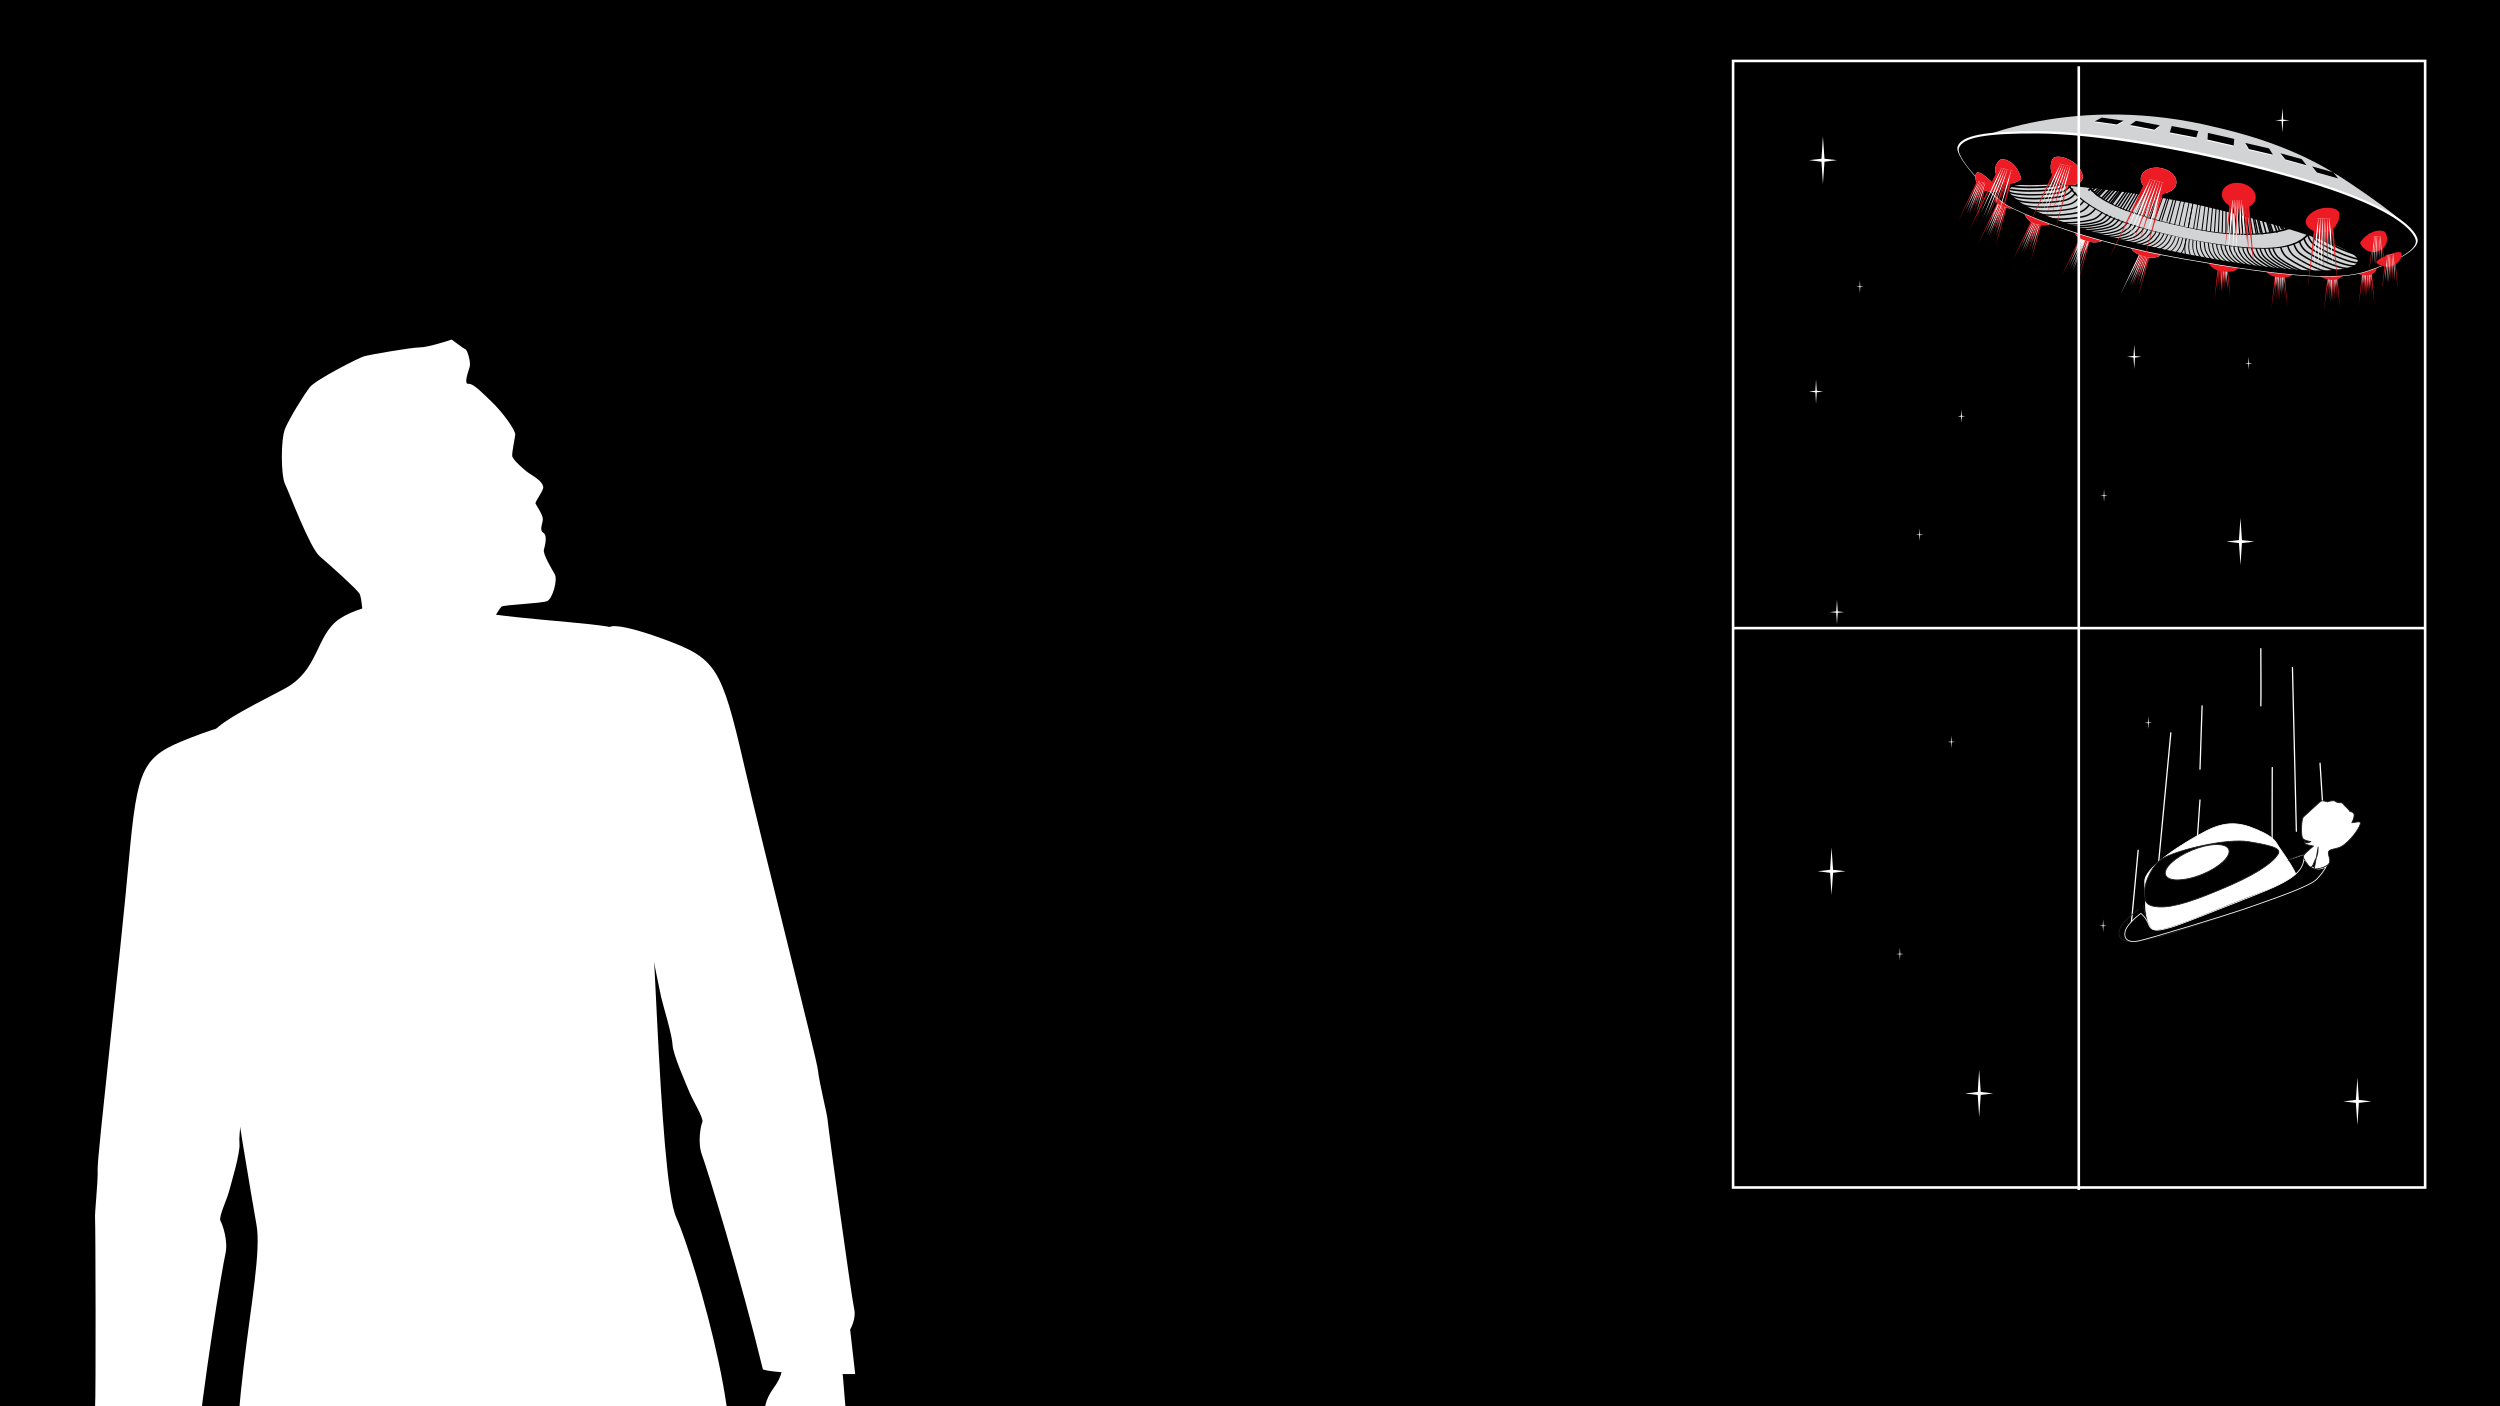 <?xml version="1.0" encoding="utf-8"?>
<!-- Generator: Adobe Illustrator 24.0.0, SVG Export Plug-In . SVG Version: 6.00 Build 0)  -->
<svg version="1.1" id="Layer_1" xmlns="http://www.w3.org/2000/svg" xmlns:xlink="http://www.w3.org/1999/xlink" x="0px" y="0px"
	 viewBox="0 0 1920 1080" style="enable-background:new 0 0 1920 1080;" xml:space="preserve">
<rect x="0" y="0" width="1920" height="1080" fill="#333333" stroke="none"/>
<style type="text/css">
	.st0{clip-path:url(#SVGID_2_);}
	.st1{fill:#FFFFFF;}
	.st2{stroke:#FFFFFF;stroke-width:1.993;stroke-miterlimit:10;}
	.st3{fill:#ED1C24;}
	.st4{fill:#D1D3D4;}
	.st5{fill:#FFFFFF;stroke:#FFFFFF;stroke-width:0.983;stroke-linecap:round;stroke-linejoin:round;stroke-miterlimit:10;}
	.st6{fill:#FFFFFF;stroke:#FFFFFF;stroke-width:0.624;stroke-linecap:round;stroke-linejoin:round;stroke-miterlimit:10;}
	.st7{fill:none;stroke:#231F20;stroke-width:0.624;stroke-miterlimit:10;}
	.st8{fill:#FFFFFF;stroke:#FFFFFF;stroke-width:0.624;stroke-miterlimit:10;}
	.st9{stroke:#231F20;stroke-width:0.624;stroke-miterlimit:10;}
	.st10{stroke:#FFFFFF;stroke-width:0.624;stroke-miterlimit:10;}
	.st11{fill:#FFFFFF;stroke:#231F20;stroke-width:0.624;stroke-linecap:round;stroke-linejoin:round;stroke-miterlimit:10;}
	.st12{fill:#FFFFFF;stroke:#231F20;stroke-width:0.722;stroke-linecap:round;stroke-linejoin:round;stroke-miterlimit:10;}
	.st13{fill:none;stroke:#FFFFFF;stroke-width:1.993;stroke-miterlimit:10;}
</style>
<g>
	<defs>
		<rect id="SVGID_1_" width="1920" height="1080"/>
	</defs>
	<use xlink:href="#SVGID_1_"  style="overflow:visible;"/>
	<clipPath id="SVGID_2_">
		<use xlink:href="#SVGID_1_"  style="overflow:visible;"/>
	</clipPath>
	<g class="st0">
		<g>
			<path class="st1" d="M140.2,1210.8c4.6,0,8.5,4.5,9.7,15.8s8.9,32.8,15.4,31.2c6.5-1.6,10.5-7.4,5.7-23.5
				c-4.9-16.2-8.1-33.6-7.7-40c0.4-6.5-7.3-20.6-8.9-27.9c-1.6-7.3-2.8-14.6-10.9-23.9c-8.1-9.3-10.5-15.8-11.7-33.2
				s-39.7-11.3-40.1-9.3c-0.4,2-3.2,25.1-2.8,33.6s4,64.4,2.8,71.2s0.4,9.7,6.5,24.3c6.1,14.6,8.1,27.5,8.9,32.4
				c0.8,4.9,4,8.5,9.3,12.1s11.4,12.5,14.6,13.8c3.2,1.2,27.1,14.6,31.9,13.4s6.9-13.8,0-20.6c-6.9-6.9-12.1-6.1-12.1-6.1
				s-2-13.8-10.1-16.2c-0.8-7.7-0.8-13.8-5.7-17.8C130.1,1235.9,133.3,1210.8,140.2,1210.8z"/>
			<path class="st1" d="M79.1,1131.4c0,0,60.3,0.4,70.4-3.6c6.9-68.4,21.3-155,23.6-164.7s-2.1-22.7-3.8-25.5
				c-1.6-2.8,4.9-16.2,6.5-22.3c1.6-6.1,8.9-30,8.1-37.2s3.2-31.2,3.6-36.8s2.4-280.5,0-284.1s-17.7,0.3-40.9,9.3
				c-37.6,14.6-41,21.1-47.8,95.9C92.8,729.9,74.6,888.2,75,897.9c0.4,9.7-2.4,33.6-2,38c0.4,4.5,0.7,137.6,0,145.3
				c-0.8,7.7,5.3,15.9,5.3,15.9L79.1,1131.4z"/>
			<path class="st1" d="M606.8,1134.6c-4.6,0-7.9,4.4-7.5,15.8s-4.3,32.7-11,31.1c-6.7-1.6-11.6-7.4-9-23.5s3.4-33.5,2.1-40
				c-1.3-6.5,4.4-20.6,5-27.9c0.6-7.3,0.8-14.6,7.6-23.9c6.8-9.3,8.3-15.8,7.1-33.1c-1.2-17.4,38.1-11.3,38.8-9.3
				c0.7,2,6.8,25.1,7.5,33.6s5,64.3,7.1,71.2c2.2,6.9,1,9.7-3.1,24.3s-4.2,27.5-4.4,32.3s-2.9,8.5-7.6,12.1
				c-4.8,3.6-9.7,12.5-12.7,13.7c-3,1.2-25,14.6-30.1,13.3s-8.8-13.7-2.9-20.6s11.3-6.1,11.3-6.1s0.1-13.7,7.9-16.2
				c-0.3-7.7-1.1-13.7,3.2-17.8C620.4,1159.6,613.7,1134.6,606.8,1134.6z"/>
			<path class="st1" d="M656.8,1055.3c0,0-60.2,0.4-70.9-3.6c-16.5-68.3-43-154.8-46.7-164.5c-3.7-9.7-1-22.6,0.2-25.5
				c1.2-2.8-7.1-16.2-9.6-22.2s-13.1-29.9-13.3-37.2c-0.2-7.3-7.6-31.1-8.8-36.8c-1.2-5.7-56.9-271.6-39.8-283.8
				c3.4-2.4,17.7,0.3,42.2,9.3c39.7,14.6,44,21.1,61.2,95.8c15.5,67.5,55.9,225.6,56.9,235.3c1,9.7,7.1,33.6,7.4,38
				c0.2,4.4,18.5,137.5,20.4,145.1c1.8,7.7-3.1,15.9-3.1,15.9L656.8,1055.3z"/>
			<path class="st1" d="M188.7,1205.2c0,0,104.2-40.2,162.1-51.1c63-12,168.6,1.6,199.7-11.1s-17-176.8-31.1-207.9
				c-14.1-31.1-16.9-270.1-24.8-302.8c-6.8-28,11.7-135.8-20.1-149.2c-13.3-5.6-100.7-7.7-124.8-17.6c-24-9.9-70.7-2.8-89.1,9.9
				c-18.4,12.7-15.4,39.6-42.4,53.7c-71.5,37.3-59.4,31.1-63.6,84.9s35.4,287.1,42.4,326.7C204,980.3,166.4,1103.3,188.7,1205.2z"/>
			<path class="st1" d="M273.7,1003c7.3,21.8,36.4,129.1,45.5,134.6c9.1,5.5-5.5,172.7,0,194.6c5.5,21.8,25.5,181.8,23.6,209.1
				c-1.8,27.3-3.4,225.5,0.1,263.7s14.4,123.6,14.4,140c0,16.4,3.6,49.1,0,67.3c-3.6,18.2,1.6,38.2,1.6,38.2s71.1,5.5,91.1,0
				c1.8-23.6,1.8-23.6,1.8-23.6s43.6,23,67.3,26.1c23.6,3,112.7-4.2,140-11.5c27.3-7.3,49.1-14.5,40-30.9s-52.7-23.6-80-25.5
				s-61.8-27.3-70.9-34.5c-9.1-7.3-23.6-45.5-27.3-52.7s-39.7-21.8-33.5-21.8c19-16.4,26.2-41.8,24.4-65.5s10.9-414.6,10.9-472.8
				c0-58.2,21.8-145.5,21.8-165.5c0-20-1.8-45.5-5.5-61.8c-3.6-16.4-9.1-49.1-21.8-58.2C504.6,1043,273.7,1003,273.7,1003z"/>
			<path class="st1" d="M175.5,2011.3c21.8,9.1,70.9,3.6,90.9,0c20-3.6,25.5-29.1,25.5-29.1s34.5,25,89.1,17s87.3-29.8,83.6-29.8
				s-14.7-4.9-61.8-25.5c-47.1-20.5-82.6-49.1-82.6-49.1s-2.9-50.9-15.6-56.4c1.8-67.3-1.8-140,0-160c1.8-20,52.7-187.3,56.4-227.3
				c3.6-40,21.8-341.8,21.8-341.8l-138.2-69.1c0,0-45.5,7.3-36.4,47.3c9.1,40,18.2,47.3,18.2,47.3s-20,194.6-18.2,214.6
				c1.8,20,9.1,41.8,9.1,41.8s-41.8,105-41.8,137s-5.5,253.9,0,290.3C181,1854.9,175.5,2011.3,175.5,2011.3z"/>
			<path class="st1" d="M375.8,483.2c-0.4-2.3,7.5-15.8,9.4-17.3s30.9-2.4,35.1-4.3c4.1-1.9,8.1-16.3,5.8-20.5
				c-2.3-4.1-9.2-15.4-8.4-18.8c0.8-3.4,3-10.9-0.4-13.1s-0.4-7.1-0.4-10.5s-4.9-10.4-5.6-11.9s6.4-10.1,5.9-12.9
				c-0.7-4-5.5-7-11.1-10.6c-3.5-2.3-12.3-10.3-12.7-12.9c-0.4-2.6,1.9-13.1,2.3-16.5c0.4-3.4-10-17.7-18-25.2
				c-5.5-5.2-13.8-14.3-17.9-13.9s0.3-10.4,1-13.4c0.8-3-1.7-12.4-3.3-13.1s-10.6-7.5-10.6-7.5s-18,6-24.4,6
				c-6.4,0-38.6,5.6-42.8,6.8c-4.1,1.1-37.1,18-41.6,23.6c-4.5,5.6-15.8,24-19.1,31.9c-3.4,7.9-3.4,36,0,42.9
				c3.4,6.9,18.8,48.6,26.6,55.3c7.9,6.8,28.1,24.8,30.4,28.5s1.9,17.9,4.9,24.5c3,6.6,26.3,29.5,26.3,29.5L375.8,483.2z"/>
		</g>
		<g>
			<rect x="1331" y="46.8" class="st2" width="531.5" height="865.2"/>
			<polygon class="st1" points="1400,104.7 1401.2,121.9 1410.8,123 1401.2,124.2 1400,141.3 1398.9,124.2 1389.3,123 1398.9,121.9 
							"/>
			<polygon class="st1" points="1720.7,397.6 1721.8,414.8 1731.4,415.9 1721.8,417.1 1720.7,434.2 1719.5,417.1 1709.9,415.9 
				1719.5,414.8 			"/>
			<polygon class="st1" points="1810.5,827.6 1811.6,844.7 1821.2,845.9 1811.6,847 1810.5,864.1 1809.3,847 1799.7,845.9 
				1809.3,844.7 			"/>
			<polygon class="st1" points="1520,821.5 1521.2,838.6 1530.8,839.8 1521.2,840.9 1520,858.1 1518.9,840.9 1509.2,839.8 
				1518.9,838.6 			"/>
			<polygon class="st1" points="1406.6,650.8 1407.8,668 1417.4,669.1 1407.8,670.3 1406.6,687.4 1405.5,670.3 1395.9,669.1 
				1405.5,668 			"/>
			<polygon class="st1" points="1693.8,687.4 1694.4,696.1 1699.3,696.7 1694.4,697.3 1693.8,706 1693.2,697.3 1688.3,696.7 
				1693.2,696.1 			"/>
			<polygon class="st1" points="1639.1,264.7 1639.7,273.4 1644.6,274 1639.7,274.6 1639.1,283.3 1638.5,274.6 1633.6,274 
				1638.5,273.4 			"/>
			<polygon class="st1" points="1410.8,460.7 1411.4,469.5 1416.3,470.1 1411.4,470.6 1410.8,479.4 1410.2,470.6 1405.3,470.1 
				1410.2,469.5 			"/>
			<polygon class="st1" points="1752.9,83.1 1753.5,91.9 1758.4,92.4 1753.5,93 1752.9,101.8 1752.3,93 1747.4,92.4 1752.3,91.9 			
				"/>
			<polygon class="st1" points="1394.7,291.4 1395.3,300.1 1400.2,300.7 1395.3,301.3 1394.7,310 1394.2,301.3 1389.3,300.7 
				1394.2,300.1 			"/>
			<polygon class="st1" points="1615.9,375.7 1616.2,380.4 1618.8,380.7 1616.2,381 1615.9,385.6 1615.6,381 1613,380.7 
				1615.6,380.4 			"/>
			<polygon class="st1" points="1727,274 1727.3,278.7 1729.9,279 1727.3,279.3 1727,283.9 1726.7,279.3 1724.1,279 1726.7,278.7 
							"/>
			<polygon class="st1" points="1506.3,314.7 1506.7,319.3 1509.2,319.7 1506.7,320 1506.3,324.6 1506,320 1503.4,319.7 1506,319.3 
							"/>
			<polygon class="st1" points="1498.6,564.9 1498.9,569.5 1501.5,569.8 1498.9,570.1 1498.6,574.7 1498.3,570.1 1495.7,569.8 
				1498.3,569.5 			"/>
			<polygon class="st1" points="1474.3,405.7 1474.6,410.4 1477.2,410.7 1474.6,411 1474.3,415.6 1474,411 1471.4,410.7 1474,410.4 
							"/>
			<polygon class="st1" points="1428.4,215.2 1428.7,219.9 1431.3,220.2 1428.7,220.5 1428.4,225.1 1428.1,220.5 1425.5,220.2 
				1428.1,219.9 			"/>
			<polygon class="st1" points="1649.9,550.1 1650.2,554.8 1652.8,555.1 1650.2,555.4 1649.9,560 1649.6,555.4 1647,555.1 
				1649.6,554.8 			"/>
			<polygon class="st1" points="1615.2,706 1615.5,710.7 1618.1,711 1615.5,711.3 1615.2,715.9 1614.9,711.3 1612.3,711 
				1614.9,710.7 			"/>
			<polygon class="st1" points="1459.1,727.7 1459.4,732.4 1462,732.7 1459.4,733 1459.1,737.6 1458.8,733 1456.2,732.7 
				1458.8,732.4 			"/>
			<polygon class="st3" points="1700.6,231.1 1703.5,202.8 1704,202.8 1704.4,202.8 			"/>
			<polygon class="st3" points="1703,222.8 1704.4,202.8 1704.9,202.7 1705.3,202.7 			"/>
			<polygon class="st3" points="1704.6,224.3 1705.3,202.7 1705.8,202.7 1706.2,202.7 			"/>
			<polygon class="st1" points="1705.9,224.2 1706.2,202.7 1706.7,202.7 1707.1,202.7 			"/>
			<polygon class="st1" points="1707.6,218.2 1707.1,202.7 1707.6,202.6 1708,202.6 			"/>
			<polygon class="st1" points="1709,218.1 1708,202.6 1708.5,202.6 1708.9,202.6 			"/>
			<polygon class="st1" points="1710.8,222.5 1708.9,202.6 1709.4,202.6 1709.8,202.6 			"/>
			<polygon class="st3" points="1712.9,229.4 1709.8,202.6 1710.3,202.5 1710.7,202.5 			"/>
			<polygon class="st1" points="1710.6,212.3 1709.4,202.6 1709.8,202.6 1710.3,202.5 			"/>
			<polygon class="st1" points="1709.5,215.2 1708.5,202.6 1708.9,202.6 1709.4,202.6 			"/>
			<polygon class="st3" points="1706.8,225.1 1706.7,202.7 1707.1,202.7 1707.6,202.6 			"/>
			<polygon class="st3" points="1708.9,223.7 1707.6,202.6 1708,202.6 1708.5,202.6 			"/>
			<polygon class="st3" points="1705.6,216.2 1705.8,202.7 1706.2,202.7 1706.7,202.7 			"/>
			<polygon class="st3" points="1704.5,214.2 1704.9,202.7 1705.3,202.7 1705.8,202.7 			"/>
			<polygon class="st3" points="1703.3,213.4 1704,202.8 1704.4,202.8 1704.9,202.7 			"/>
			<polygon class="st3" points="1744.4,237.6 1747.4,209.3 1747.8,209.2 1748.3,209.2 			"/>
			<polygon class="st3" points="1746.8,229.3 1748.3,209.2 1748.7,209.2 1749.2,209.2 			"/>
			<polygon class="st3" points="1748.4,230.8 1749.2,209.2 1749.6,209.2 1750.1,209.2 			"/>
			<polygon class="st3" points="1749.7,230.7 1750.1,209.2 1750.5,209.1 1751,209.1 			"/>
			<polygon class="st1" points="1751.5,224.6 1751,209.1 1751.4,209.1 1751.9,209.1 			"/>
			<polygon class="st1" points="1752.8,224.6 1751.9,209.1 1752.3,209.1 1752.8,209.1 			"/>
			<polygon class="st3" points="1754.6,228.9 1752.8,209.1 1753.2,209 1753.7,209 			"/>
			<polygon class="st3" points="1756.7,235.9 1753.7,209 1754.1,209 1754.6,209 			"/>
			<polygon class="st1" points="1754.5,218.7 1753.2,209 1753.7,209 1754.1,209 			"/>
			<polygon class="st1" points="1753.4,221.7 1752.3,209.1 1752.8,209.1 1753.2,209 			"/>
			<polygon class="st3" points="1752.7,230.1 1751.4,209.1 1751.9,209.1 1752.3,209.1 			"/>
			<polygon class="st1" points="1749.5,222.7 1749.6,209.2 1750.1,209.2 1750.5,209.1 			"/>
			<polygon class="st1" points="1748.3,220.7 1748.7,209.2 1749.2,209.2 1749.6,209.2 			"/>
			<polygon class="st1" points="1747.2,219.8 1747.8,209.2 1748.3,209.2 1748.7,209.2 			"/>
			<polygon class="st3" points="1784.8,238.4 1787.8,210.1 1788.2,210.1 1788.7,210.1 			"/>
			<polygon class="st3" points="1787.2,230.2 1788.7,210.1 1789.1,210.1 1789.5,210 			"/>
			<polygon class="st3" points="1788.8,231.6 1789.5,210 1790,210 1790.4,210 			"/>
			<polygon class="st1" points="1790.1,231.5 1790.4,210 1790.9,210 1791.3,210 			"/>
			<polygon class="st1" points="1791.8,225.5 1791.3,210 1791.8,210 1792.2,209.9 			"/>
			<polygon class="st1" points="1793.2,225.4 1792.2,209.9 1792.7,209.9 1793.1,209.9 			"/>
			<polygon class="st3" points="1795,229.8 1793.1,209.9 1793.6,209.9 1794,209.9 			"/>
			<polygon class="st3" points="1797.1,236.7 1794,209.9 1794.5,209.9 1794.9,209.8 			"/>
			<polygon class="st1" points="1794.8,219.6 1793.6,209.9 1794,209.9 1794.5,209.9 			"/>
			<polygon class="st1" points="1793.8,222.5 1792.7,209.9 1793.1,209.9 1793.6,209.9 			"/>
			<polygon class="st3" points="1791,232.4 1790.9,210 1791.3,210 1791.8,210 			"/>
			<polygon class="st3" points="1793.1,231 1791.8,210 1792.2,209.9 1792.7,209.9 			"/>
			<polygon class="st1" points="1788.7,221.5 1789.1,210.1 1789.5,210 1790,210 			"/>
			<polygon class="st1" points="1787.6,220.7 1788.2,210.1 1788.7,210.1 1789.1,210.1 			"/>
			<polygon class="st3" points="1811.3,235.8 1814.3,207.5 1814.7,207.5 1815.1,207.5 			"/>
			<polygon class="st3" points="1813.7,227.6 1815.1,207.5 1815.6,207.5 1816,207.4 			"/>
			<polygon class="st3" points="1815.3,229 1816,207.4 1816.5,207.4 1816.9,207.4 			"/>
			<polygon class="st3" points="1816.6,228.9 1816.9,207.4 1817.4,207.4 1817.8,207.4 			"/>
			<polygon class="st1" points="1818.3,222.9 1817.8,207.4 1818.3,207.4 1818.7,207.3 			"/>
			<polygon class="st1" points="1819.7,222.8 1818.7,207.3 1819.2,207.3 1819.6,207.3 			"/>
			<polygon class="st3" points="1821.5,227.2 1819.6,207.3 1820.1,207.3 1820.5,207.3 			"/>
			<polygon class="st3" points="1823.6,234.1 1820.5,207.3 1821,207.2 1821.4,207.2 			"/>
			<polygon class="st1" points="1821.3,217 1820.1,207.3 1820.5,207.3 1821,207.2 			"/>
			<polygon class="st1" points="1820.3,219.9 1819.2,207.3 1819.6,207.3 1820.1,207.3 			"/>
			<polygon class="st3" points="1817.5,229.8 1817.4,207.4 1817.8,207.4 1818.3,207.4 			"/>
			<polygon class="st1" points="1816.4,220.9 1816.5,207.4 1816.9,207.4 1817.4,207.4 			"/>
			<polygon class="st1" points="1815.2,218.9 1815.6,207.5 1816,207.4 1816.5,207.4 			"/>
			<polygon class="st1" points="1814,218.1 1814.7,207.5 1815.1,207.5 1815.6,207.5 			"/>
			<g>
				<polygon class="st3" points="1706.1,212 1712.2,153.9 1713.1,153.8 1714,153.8 				"/>
				<polygon class="st3" points="1724.5,179.3 1722.3,153.5 1723.2,153.4 1724.2,153.4 				"/>
				<polygon class="st3" points="1718.9,199.6 1718.6,153.6 1719.5,153.6 1720.5,153.5 				"/>
				<polygon class="st3" points="1723.2,196.7 1720.5,153.5 1721.4,153.5 1722.3,153.5 				"/>
				<polygon class="st3" points="1716.5,181.4 1716.8,153.7 1717.7,153.6 1718.6,153.6 				"/>
				<polygon class="st3" points="1714.1,177.3 1714.9,153.8 1715.9,153.7 1716.8,153.7 				"/>
				<polygon class="st3" points="1711.8,175.6 1713.1,153.8 1714,153.8 1714.9,153.8 				"/>
			</g>
			<g>
				<polygon class="st1" points="1660.5,97.5 1660.8,102.1 1663.4,102.4 1660.8,102.7 1660.5,107.4 1660.2,102.7 1657.6,102.4 
					1660.2,102.1 				"/>
				<polygon class="st3" points="1518.9,187.9 1533.7,156.4 1534.2,156.5 1534.7,156.6 				"/>
				<polygon class="st1" points="1524.9,179.1 1534.7,156.6 1535.2,156.7 1535.6,156.8 				"/>
				<polygon class="st1" points="1525.9,181.3 1535.6,156.8 1536.1,156.9 1536.6,157.1 				"/>
				<polygon class="st1" points="1527.3,181.6 1536.6,157.1 1537.1,157.2 1537.6,157.3 				"/>
				<polygon class="st1" points="1531.7,175.2 1537.6,157.3 1538,157.4 1538.5,157.5 				"/>
				<polygon class="st1" points="1533.1,175.5 1538.5,157.5 1539,157.6 1539.5,157.7 				"/>
				<polygon class="st1" points="1533.2,181 1539.5,157.7 1540,157.9 1540.4,158 				"/>
				<polygon class="st3" points="1532.5,189.6 1540.4,158 1540.9,158.1 1541.4,158.2 				"/>
				<polygon class="st3" points="1537.2,169.3 1540,157.9 1540.4,158 1540.9,158.1 				"/>
				<polygon class="st3" points="1534.9,172.3 1539,157.6 1539.5,157.7 1540,157.9 				"/>
				<polygon class="st3" points="1528,182.8 1537.1,157.2 1537.6,157.3 1538,157.4 				"/>
				<polygon class="st3" points="1530.7,181.9 1538,157.4 1538.5,157.5 1539,157.6 				"/>
				<polygon class="st3" points="1530.4,172.3 1536.1,156.9 1536.6,157.1 1537.1,157.2 				"/>
				<polygon class="st3" points="1530,169.7 1535.2,156.7 1535.6,156.8 1536.1,156.9 				"/>
				<polygon class="st1" points="1529.2,168.4 1534.2,156.5 1534.7,156.6 1535.2,156.7 				"/>
				<polygon class="st3" points="1545.9,199.7 1560.7,168.2 1561.2,168.3 1561.7,168.4 				"/>
				<polygon class="st1" points="1551.8,190.9 1561.7,168.4 1562.2,168.5 1562.6,168.6 				"/>
				<polygon class="st1" points="1552.9,193.1 1562.6,168.6 1563.1,168.8 1563.6,168.9 				"/>
				<polygon class="st1" points="1554.3,193.4 1563.6,168.9 1564.1,169 1564.5,169.1 				"/>
				<polygon class="st1" points="1558.7,187 1564.5,169.1 1565,169.2 1565.5,169.3 				"/>
				<polygon class="st1" points="1560.1,187.3 1565.5,169.3 1566,169.4 1566.5,169.6 				"/>
				<polygon class="st1" points="1560.2,192.8 1566.5,169.6 1566.9,169.7 1567.4,169.8 				"/>
				<polygon class="st3" points="1559.5,201.4 1567.4,169.8 1567.9,169.9 1568.4,170 				"/>
				<polygon class="st3" points="1564.2,181.1 1566.9,169.7 1567.4,169.8 1567.9,169.9 				"/>
				<polygon class="st3" points="1561.9,184.2 1566,169.4 1566.5,169.6 1566.9,169.7 				"/>
				<polygon class="st3" points="1555,194.6 1564.1,169 1564.5,169.1 1565,169.2 				"/>
				<polygon class="st3" points="1557.7,193.7 1565,169.2 1565.5,169.3 1566,169.4 				"/>
				<polygon class="st3" points="1557.4,184.1 1563.1,168.8 1563.6,168.9 1564.1,169 				"/>
				<polygon class="st3" points="1557,181.5 1562.2,168.5 1562.6,168.6 1563.1,168.8 				"/>
				<polygon class="st3" points="1556.1,180.2 1561.2,168.3 1561.7,168.4 1562.2,168.5 				"/>
				<polygon class="st3" points="1582.9,213 1597.8,181.5 1598.2,181.6 1598.7,181.8 				"/>
				<polygon class="st1" points="1588.9,204.3 1598.7,181.8 1599.2,181.9 1599.7,182 				"/>
				<polygon class="st1" points="1589.9,206.4 1599.7,182 1600.1,182.1 1600.6,182.2 				"/>
				<polygon class="st1" points="1591.4,206.7 1600.6,182.2 1601.1,182.3 1601.6,182.4 				"/>
				<polygon class="st1" points="1595.7,200.3 1601.6,182.4 1602,182.6 1602.5,182.7 				"/>
				<polygon class="st1" points="1597.1,200.7 1602.5,182.7 1603,182.8 1603.5,182.9 				"/>
				<polygon class="st1" points="1597.2,206.2 1603.5,182.9 1604,183 1604.4,183.1 				"/>
				<polygon class="st3" points="1596.5,214.8 1604.4,183.1 1604.9,183.2 1605.4,183.4 				"/>
				<polygon class="st1" points="1601.2,194.5 1604,183 1604.4,183.1 1604.9,183.2 				"/>
				<polygon class="st3" points="1598.9,197.5 1603,182.8 1603.5,182.9 1604,183 				"/>
				<polygon class="st1" points="1592,208 1601.1,182.3 1601.6,182.4 1602,182.6 				"/>
				<polygon class="st3" points="1594.7,207 1602,182.6 1602.5,182.7 1603,182.8 				"/>
				<polygon class="st1" points="1594.4,197.5 1600.1,182.1 1600.6,182.2 1601.1,182.3 				"/>
				<polygon class="st1" points="1594,194.9 1599.2,181.9 1599.7,182 1600.1,182.1 				"/>
				<polygon class="st1" points="1593.2,193.6 1598.2,181.6 1598.7,181.8 1599.2,181.9 				"/>
				<polygon class="st1" points="1628.5,226 1643.3,194.5 1643.8,194.6 1644.3,194.8 				"/>
				<polygon class="st1" points="1634.4,217.3 1644.3,194.8 1644.8,194.9 1645.2,195 				"/>
				<polygon class="st1" points="1635.5,219.4 1645.2,195 1645.7,195.1 1646.2,195.2 				"/>
				<polygon class="st1" points="1636.9,219.7 1646.2,195.2 1646.7,195.3 1647.1,195.4 				"/>
				<polygon class="st1" points="1641.3,213.3 1647.1,195.4 1647.6,195.6 1648.1,195.7 				"/>
				<polygon class="st1" points="1642.7,213.7 1648.1,195.7 1648.6,195.8 1649.1,195.9 				"/>
				<polygon class="st1" points="1642.8,219.2 1649.1,195.9 1649.5,196 1650,196.1 				"/>
				<polygon class="st3" points="1642.1,227.8 1650,196.1 1650.5,196.2 1651,196.4 				"/>
				<polygon class="st3" points="1646.8,207.5 1649.5,196 1650,196.1 1650.5,196.2 				"/>
				<polygon class="st3" points="1644.5,210.5 1648.6,195.8 1649.1,195.9 1649.5,196 				"/>
				<polygon class="st3" points="1637.6,221 1646.7,195.3 1647.1,195.4 1647.6,195.6 				"/>
				<polygon class="st3" points="1640.3,220 1647.6,195.6 1648.1,195.7 1648.6,195.8 				"/>
				<polygon class="st3" points="1640,210.5 1645.7,195.1 1646.2,195.2 1646.7,195.3 				"/>
				<polygon class="st3" points="1639.6,207.9 1644.8,194.9 1645.2,195 1645.7,195.1 				"/>
				<polygon class="st3" points="1638.7,206.6 1643.8,194.6 1644.3,194.8 1644.8,194.9 				"/>
				<polygon class="st3" points="1750.7,231.5 1750.5,209.1 1751,209.1 1751.4,209.1 				"/>
				<polygon class="st1" points="1789.9,223.5 1790,210 1790.4,210 1790.9,210 				"/>
				<polygon class="st3" points="1819.6,228.4 1818.3,207.4 1818.7,207.3 1819.2,207.3 				"/>
				<g>
					<path class="st1" d="M1548.2,158.4c-0.4,2-7.1,2.4-12.2-0.5c-3.5-2-5.2-6.8-2.1-9.4C1537.1,145.9,1548.6,156.3,1548.2,158.4z"
						/>
					<path class="st1" d="M1565,172.5c-9.2-1.7-10.9-9.5-10.3-10.6c0.6-1.1,18.7,5.9,20.2,8.1C1576.4,172.3,1572,173.8,1565,172.5z"
						/>
					<path class="st1" d="M1603.6,185.5c-7.2-2.1-9.7-4.6-10.5-7.7c-0.8-3.1,19,3.4,21.2,5.8S1608.3,186.8,1603.6,185.5z"/>
					<path class="st1" d="M1649.3,197.6c-9.6-1.7-13.9-6.7-12.1-8.4s17.8-1.1,21.9,4.1C1661.7,196.6,1655.4,198.7,1649.3,197.6z"/>
				</g>
				<g>
					<path class="st3" d="M1808.6,207.6c-0.4,2,5.4,4.8,11,3.8c3.8-0.7,7.1-4.5,5.2-8C1822.8,199.9,1809,205.5,1808.6,207.6z"/>
					<path class="st3" d="M1788.7,214.8c8.7,1.6,13-5,12.9-6.2s-18.6-1.2-20.7,0.4C1778.7,210.6,1782.1,213.5,1788.7,214.8z"/>
					<path class="st3" d="M1749.9,213.1c7.1,0.6,10.2-0.8,12-3.4c1.8-2.6-17.9-3.6-20.8-2.2C1738.3,209,1745.4,212.8,1749.9,213.1z"
						/>
					<path class="st3" d="M1705.3,208.2c9.1,1.9,14.7-1.3,13.6-3.5c-1.1-2.2-15.3-7.3-20.9-3.9
						C1694.7,202.8,1699.5,207,1705.3,208.2z"/>
				</g>
				<g>
					<path class="st3" d="M1548.2,158.4c-0.4,2-7.1,2.4-12.2-0.5c-3.5-2-5.2-6.8-2.1-9.4C1537.1,145.9,1548.6,156.3,1548.2,158.4z"
						/>
					<path class="st3" d="M1565,172.5c-9.2-1.7-10.9-9.5-10.3-10.6c0.6-1.1,18.7,5.9,20.2,8.1C1576.4,172.3,1572,173.8,1565,172.5z"
						/>
					<path class="st3" d="M1603.6,185.5c-7.2-2.1-9.7-4.6-10.5-7.7c-0.8-3.1,19,3.4,21.2,5.8S1608.3,186.8,1603.6,185.5z"/>
					<path class="st3" d="M1649.3,197.6c-9.6-1.7-13.9-6.7-12.1-8.4s17.8-1.1,21.9,4.1C1661.7,196.6,1655.4,198.7,1649.3,197.6z"/>
				</g>
				<path class="st4" d="M1692.7,95.6c42.4,9.3,76.7,21.2,111.9,44.9c35.2,23.7,52,37.6,50.9,45c-1.1,7.4-354.9-66.8-350.9-71.6
					C1508.5,109.1,1585.9,72.3,1692.7,95.6z"/>
				<path class="st1" d="M1856.8,184.9c0.2-3.1-5-23.7-89.8-48.4c-84.8-24.7-162.1-35.8-202.3-35.8s-58.6,3.3-61.3,12
					s28.7,40.1,37.5,45s54.4,27.1,135.9,41.4c81.4,14.3,120.1,16.8,141.9,9.2C1840.6,200.8,1856.4,192.4,1856.8,184.9z"/>
				<path d="M1855.4,185.5c0.1-3-5.1-23-89.3-47.4c-84.2-24.3-161-35.4-200.9-35.6c-39.9-0.2-58.1,2.9-60.8,11.4
					c-2.6,8.4,28.6,39,37.4,43.9c8.8,4.8,54.1,26.5,135,40.8s119.3,16.8,140.9,9.6C1839.4,200.9,1855.1,192.8,1855.4,185.5z"/>
				<path class="st4" d="M1691.8,158.2c-50.4-11.6-143-22.2-148.1-13.5c-5.1,8.7,36.5,31.3,138.4,50.9
					c101.9,19.5,133.9,11.9,127.9,2.4C1804,188.5,1737.9,168.8,1691.8,158.2z"/>
				<path d="M1757.9,174.6c-6.2,2.4-12.9,3.5-19.6,4.3c-6.7,0.7-13.5,0.8-20.2,0.6c-13.5-0.4-26.9-2.6-40.2-5.4
					c-13.2-3-26.3-6.3-39.1-10.8c-6.4-2.2-12.7-4.7-18.6-7.9c-5.8-3.2-11.7-7-15.2-12.7l-1.2,0.7c3.9,5.9,10,9.6,16,12.7
					c6,3.1,12.4,5.6,18.8,7.8c12.8,4.4,26,7.6,39.3,10.5c13.2,3,26.6,5.3,40.2,5.8c6.8,0.3,13.6,0.2,20.3-0.4
					c6.8-0.6,13.5-1.6,20.1-3.9L1757.9,174.6z"/>
				<path d="M1772.6,178.2c-0.7,1.7-2.2,3.2-3.8,4.5c-1.6,1.3-3.4,2.3-5.2,3.2c-3.7,1.7-7.8,2.8-11.9,3.5c-8.2,1.3-16.6,1.2-25,0.6
					c-8.3-0.6-16.6-1.6-24.9-2.8c-8.3-1.2-16.5-2.7-24.7-4.4c-8.2-1.7-16.3-3.7-24.4-5.8c-8.1-2.1-16.1-4.6-23.9-7.5
					c-3.9-1.4-7.8-3.1-11.5-5c-3.7-2-7.3-4.1-10.8-6.3c-3.5-2.3-6.9-4.7-9.9-7.5c-3.1-2.8-5.9-5.9-7.5-9.6l-1.2,0.6
					c1.9,3.9,4.9,7.1,8.1,9.8c3.2,2.8,6.7,5.1,10.2,7.4c3.6,2.2,7.2,4.3,10.9,6.3c3.8,1.9,7.6,3.5,11.6,4.9
					c15.8,5.6,32.1,9.5,48.5,12.9c8.2,1.7,16.4,3.3,24.7,4.6c8.3,1.3,16.6,2.4,24.9,3c8.3,0.6,16.8,0.8,25.1-0.4
					c4.2-0.6,8.3-1.6,12.2-3.3c2-0.8,3.8-1.9,5.5-3.2c1.7-1.3,3.3-2.8,4.3-5L1772.6,178.2z"/>
				<g>
					<g>
						<polygon points="1680.9,175.1 1685,153.3 1684.4,153.2 1680.2,174.9 						"/>
						<rect x="1668.2" y="163.1" transform="matrix(0.205 -0.979 0.979 0.205 1175.35 1773.553)" width="22" height="0.7"/>
						<polygon points="1673.8,173.4 1678.7,152.1 1678,151.9 1673.1,173.3 						"/>
						<polygon points="1670.4,172.7 1675.7,151.5 1675,151.3 1669.7,172.5 						"/>
						<rect x="1658.8" y="160.9" transform="matrix(0.262 -0.965 0.965 0.262 1075.894 1730.132)" width="21.7" height="0.8"/>
						
							<rect x="1655.9" y="160.2" transform="matrix(0.282 -0.96 0.96 0.282 1042.972 1714.527)" width="21.6" height="0.8"/>
						<rect x="1653" y="159.6" transform="matrix(0.301 -0.954 0.954 0.301 1010.043 1698.273)" width="21.5" height="0.8"/>
						<rect x="1650.3" y="158.9" transform="matrix(0.321 -0.947 0.947 0.321 977.536 1681.529)" width="21.5" height="0.8"/>
						<rect x="1647.6" y="158.2" transform="matrix(0.34 -0.94 0.94 0.34 945.244 1664.199)" width="21.4" height="0.8"/>
						<rect x="1645.1" y="157.5" transform="matrix(0.359 -0.933 0.933 0.359 913.231 1646.294)" width="21.3" height="0.9"/>
						<rect x="1642.6" y="156.9" transform="matrix(0.379 -0.925 0.925 0.379 881.366 1627.736)" width="21.3" height="0.9"/>
						<polygon points="1647,166.6 1655.4,147.1 1654.6,146.7 1646.2,166.2 						"/>
						<rect x="1637.8" y="155.5" transform="matrix(0.417 -0.909 0.909 0.417 819.079 1589.132)" width="21.2" height="0.9"/>
						<rect x="1635.6" y="154.9" transform="matrix(0.436 -0.9 0.9 0.436 788.397 1568.93)" width="21.2" height="0.9"/>
						<polygon points="1639.6,164.3 1649.3,145.4 1648.4,145 1638.8,163.9 						"/>
						<polygon points="1637.3,163.5 1647.4,144.9 1646.5,144.4 1636.5,163.1 						"/>
						<rect x="1629.3" y="152.8" transform="matrix(0.492 -0.871 0.871 0.492 699.772 1505.633)" width="21.2" height="1"/>
						<rect x="1627.3" y="152.1" transform="matrix(0.51 -0.86 0.86 0.51 671.329 1483.629)" width="21.2" height="1"/>
						<polygon points="1630.8,161.1 1642,143.1 1641.2,142.5 1629.9,160.6 						"/>
						<polygon points="1628.8,160.3 1640.4,142.5 1639.5,141.9 1627.9,159.7 						"/>
						<rect x="1621.7" y="149.8" transform="matrix(0.563 -0.827 0.827 0.563 589.355 1415.006)" width="21.3" height="1.1"/>
						<polygon points="1624.9,158.6 1637.3,141.2 1636.4,140.5 1624,158 						"/>
						<rect x="1618.2" y="148.2" transform="matrix(0.596 -0.803 0.803 0.596 538.043 1367.611)" width="21.5" height="1.1"/>
						<polygon points="1621.2,156.8 1634.4,139.8 1633.5,139.1 1620.3,156.1 						"/>
						<rect x="1615" y="146.5" transform="matrix(0.629 -0.778 0.778 0.629 489.432 1319.078)" width="21.6" height="1.2"/>
						<rect x="1613.4" y="145.6" transform="matrix(0.644 -0.765 0.765 0.644 466.236 1294.528)" width="21.7" height="1.2"/>
						<rect x="1611.9" y="144.7" transform="matrix(0.659 -0.752 0.752 0.659 443.767 1269.811)" width="21.8" height="1.2"/>
						<rect x="1610.4" y="143.8" transform="matrix(0.674 -0.739 0.739 0.674 422.031 1244.961)" width="21.9" height="1.2"/>
						<rect x="1608.9" y="142.8" transform="matrix(0.688 -0.726 0.726 0.688 400.939 1219.906)" width="22" height="1.2"/>
						<rect x="1607.4" y="141.8" transform="matrix(0.702 -0.712 0.712 0.702 380.594 1194.786)" width="22.2" height="1.3"/>
						<polygon points="1609.7,149.6 1625.6,134.1 1624.7,133.2 1608.8,148.7 						"/>
						<rect x="1604.6" y="139.7" transform="matrix(0.729 -0.685 0.685 0.729 342.382 1144.792)" width="22.4" height="1.3"/>
						<polygon points="1606.6,147.3 1623.4,132.1 1622.5,131.1 1605.8,146.3 						"/>
						<rect x="1601.9" y="137.4" transform="matrix(0.753 -0.657 0.657 0.753 306.962 1094.758)" width="22.8" height="1.3"/>
						<rect x="1600.6" y="136.2" transform="matrix(0.765 -0.644 0.644 0.765 290.274 1069.781)" width="22.9" height="1.4"/>
					</g>
				</g>
				<g>
					<g>
						<polygon points="1680.9,175.1 1685,153.3 1684.4,153.2 1680.2,174.9 						"/>
						<rect x="1675" y="164.4" transform="matrix(0.167 -0.986 0.986 0.167 1242.447 1799.703)" width="22" height="0.7"/>
						<rect x="1678.3" y="165" transform="matrix(0.147 -0.989 0.989 0.147 1276.848 1811.848)" width="21.9" height="0.7"/>
						<polygon points="1691.5,176.8 1694.2,155.1 1693.5,155 1690.7,176.7 						"/>
						<rect x="1684.7" y="166" transform="matrix(0.108 -0.994 0.994 0.108 1346.956 1834.07)" width="21.7" height="0.8"/>
						
							<rect x="1687.7" y="166.5" transform="matrix(8.803496e-02 -0.996 0.996 8.803496e-02 1382.782 1844.137)" width="21.6" height="0.8"/>
						<polygon points="1701.1,178.1 1702.6,156.6 1701.8,156.5 1700.3,178 						"/>
						<polygon points="1704.1,178.4 1705.1,157 1704.3,157 1703.3,178.4 						"/>
						<polygon points="1707.1,178.7 1707.6,157.4 1706.8,157.3 1706.2,178.7 						"/>
						
							<rect x="1698.9" y="167.9" transform="matrix(6.076653e-03 -1 1 6.076653e-03 1530.828 1876.876)" width="21.3" height="0.9"/>
						
							<rect x="1711.7" y="158" transform="matrix(1 -1.505853e-02 1.505853e-02 1 -2.345 25.801)" width="0.9" height="21.3"/>
						
							<rect x="1714.1" y="158.2" transform="matrix(0.999 -3.548060e-02 3.548060e-02 0.999 -4.912 60.941)" width="0.9" height="21.3"/>
						<polygon points="1717.1,179.7 1718,179.6 1716.8,158.4 1715.9,158.5 						"/>
						<polygon points="1719.7,179.8 1720.6,179.7 1719,158.6 1718,158.7 						"/>
						<polygon points="1722.1,179.9 1723.1,179.8 1721,158.7 1720.1,158.8 						"/>
						<rect x="1723.3" y="158.8" transform="matrix(0.993 -0.119 0.119 0.993 -7.895 206.958)" width="1" height="21.2"/>
						<rect x="1725.4" y="158.8" transform="matrix(0.99 -0.141 0.141 0.99 -6.642 245.129)" width="1" height="21.2"/>
						<rect x="1727.5" y="158.8" transform="matrix(0.987 -0.162 0.162 0.987 -4.636 281.921)" width="1" height="21.2"/>
						<rect x="1729.5" y="158.7" transform="matrix(0.984 -0.181 0.181 0.984 -2.096 315.756)" width="1" height="21.3"/>
						<polygon points="1733.6,179.8 1734.6,179.6 1730.3,158.7 1729.3,159 						"/>
						<rect x="1733.4" y="158.5" transform="matrix(0.975 -0.222 0.222 0.975 5.628 388.473)" width="1.1" height="21.3"/>
						<rect x="1735.2" y="158.3" transform="matrix(0.97 -0.241 0.241 0.97 10.539 424.012)" width="1.1" height="21.4"/>
						<polygon points="1739.9,179.3 1741,179 1735.3,158.3 1734.3,158.6 						"/>
						<rect x="1738.8" y="157.8" transform="matrix(0.96 -0.282 0.282 0.96 22.99 496.974)" width="1.1" height="21.5"/>
						<polygon points="1743.9,178.8 1745,178.4 1738.5,157.8 1737.4,158.1 						"/>
						<rect x="1742.3" y="157.1" transform="matrix(0.947 -0.32 0.32 0.947 38.021 567.074)" width="1.2" height="21.7"/>
						<rect x="1744" y="156.7" transform="matrix(0.941 -0.339 0.339 0.941 46.686 602.117)" width="1.2" height="21.8"/>
						<rect x="1745.7" y="156.2" transform="matrix(0.934 -0.358 0.358 0.934 55.788 635.91)" width="1.2" height="21.9"/>
						<rect x="1747.3" y="155.7" transform="matrix(0.927 -0.376 0.376 0.927 65.266 668.482)" width="1.2" height="22"/>
						<rect x="1749" y="155.2" transform="matrix(0.919 -0.394 0.394 0.919 76.106 703.11)" width="1.3" height="22.2"/>
						<rect x="1750.6" y="154.6" transform="matrix(0.912 -0.41 0.41 0.912 86.214 733.244)" width="1.3" height="22.3"/>
						<rect x="1752.2" y="154" transform="matrix(0.903 -0.429 0.429 0.903 98.701 768.205)" width="1.3" height="22.4"/>
						<rect x="1753.8" y="153.3" transform="matrix(0.895 -0.446 0.446 0.895 110.444 799.034)" width="1.3" height="22.6"/>
						<rect x="1755.4" y="152.6" transform="matrix(0.887 -0.461 0.461 0.887 122.43 828.775)" width="1.3" height="22.8"/>
						<rect x="1757" y="151.9" transform="matrix(0.879 -0.477 0.477 0.879 134.658 857.559)" width="1.4" height="22.9"/>
					</g>
				</g>
				<g>
					<path d="M1678.5,196.4l0.6-0.3c0,0-1.5-3.8-0.4-9.4l0.6-3.3l-0.7-0.1l-0.6,3.3C1676.9,192.4,1678.4,196.2,1678.5,196.4z"/>
					<path d="M1683,197.4l0.2-0.1l-0.2-0.3l0.1-0.3c-0.4-0.3-2.2-4.1-1.7-9.4c0.2-1.5,0.4-3.5,0.4-3.5l-0.7-0.1c0,0-0.3,2-0.4,3.5
						c-0.6,5.6,1.4,9.7,2,10L1683,197.4z"/>
					<path d="M1687.2,198.2c0.1,0,0.2-0.1,0.3-0.1l-0.4-0.6c0.1-0.1,0.2-0.1,0.2,0c-0.5-0.2-3.2-4.2-2.9-9.5
						c0.1-1.5,0.2-3.6,0.2-3.7l-0.7-0.1c0,0-0.2,2.1-0.2,3.7c-0.2,5.4,2.4,9.7,3.3,10.2C1687,198.2,1687.1,198.2,1687.2,198.2z"/>
					<path d="M1691.5,199.1c0.2,0,0.3-0.1,0.4-0.1l-0.5-0.6c0,0,0.1,0,0.1,0c-0.6-0.1-4.1-4.3-4.3-9.6c0-1.6,0-3.8,0-3.8l-0.7,0
						c0,0-0.1,2.2,0,3.9c0.1,5.1,3.3,9.7,4.6,10.3C1691.3,199.1,1691.4,199.1,1691.5,199.1z"/>
					<path d="M1696,200c0.2,0,0.4-0.1,0.5-0.2l-0.5-0.6c0,0-0.2,0-0.6-0.3c-1.8-1.3-4.6-5.4-5-9.5c-0.2-1.7-0.2-3.9-0.2-4l-0.8,0
						c0,0,0,2.3,0.2,4c0.4,4.8,4.1,9.6,5.9,10.4C1695.7,200,1695.9,200,1696,200z"/>
					<path d="M1700.6,200.9c0.3,0,0.5-0.1,0.6-0.2l-0.5-0.6c0,0-0.2,0-0.4-0.1c-1.9-0.7-5.9-5.4-6.6-9.9c-0.3-1.8-0.4-4.1-0.4-4.1
						l-0.8,0c0,0.1,0.1,2.4,0.4,4.2c0.7,4.8,5,9.7,7.1,10.5C1700.2,200.8,1700.4,200.9,1700.6,200.9z"/>
					<path d="M1705.3,201.8c0.3,0,0.5-0.1,0.7-0.2l-0.5-0.6c-0.1,0.1-0.4,0.1-0.7,0c-2.1-0.8-6.9-5.5-7.8-10.1
						c-0.4-1.8-0.6-4.3-0.6-4.3l-0.8,0.1c0,0.1,0.2,2.5,0.6,4.4c0.9,4.6,5.7,9.7,8.3,10.7C1704.8,201.7,1705,201.8,1705.3,201.8z"/>
					<path d="M1709.9,202.6c0.4,0,0.7-0.1,0.9-0.3l-0.5-0.6c-0.2,0.1-0.7,0.2-1.6-0.2c-3.1-1.4-8-6-8.3-9.9l0-0.1
						c-0.8-1.7-0.7-4.3-0.7-4.3l-0.8,0c0,0.1-0.1,2.7,0.8,4.6c0.4,4.3,5.4,9.1,8.8,10.6C1708.9,202.5,1709.5,202.6,1709.9,202.6z"/>
					<path d="M1714.6,203.5c0.4,0,0.8-0.1,1-0.3l-0.5-0.7c-0.3,0.2-1.1,0.1-2.1-0.3c-3.5-1.4-8.9-6.3-9.3-10.1l0-0.2
						c-1-1.8-0.9-4.4-0.9-4.5l-0.8,0c0,0.1-0.1,2.8,1,4.8c0.5,4.2,6.2,9.2,9.8,10.7C1713.5,203.3,1714.1,203.5,1714.6,203.5z"/>
					<path d="M1719.4,204.3c0.5,0,0.9-0.1,1.2-0.4l-0.5-0.7c-0.4,0.3-1.3,0.2-2.4-0.3c-3.8-1.5-9.8-6.4-10.3-10.2l-0.1-0.2
						c-1.1-1.8-1.1-4.6-1.1-4.6l-0.9,0c0,0.1,0,2.9,1.2,5c0.7,4.2,7,9.3,10.9,10.8C1718.1,204.2,1718.8,204.3,1719.4,204.3z"/>
					<path d="M1724.2,205.1c0.6,0,1-0.1,1.4-0.4l-0.6-0.7c-0.4,0.4-1.5,0.3-2.8-0.2c-4.5-1.6-10.7-6.8-11.4-10.4l-0.1-0.2
						c-1.3-1.9-1.3-4.7-1.3-4.8l-0.9,0c0,0.1,0,3.1,1.4,5.2c0.9,4.1,7.7,9.4,12,11C1722.8,205,1723.6,205.1,1724.2,205.1z"/>
					<path d="M1729,205.9c0.6,0,1.2-0.2,1.5-0.5l-0.6-0.7c-0.5,0.4-1.6,0.3-3.1-0.2c-4.8-1.6-11.7-7-12.5-10.6l-0.1-0.2
						c-1.4-2-1.5-4.9-1.5-4.9l-0.9,0c0,0.1,0,3.2,1.6,5.4c1.1,4.2,8.5,9.6,13.1,11.1C1727.5,205.8,1728.4,205.9,1729,205.9z"/>
					<path d="M1733.9,206.7c0.7,0,1.3-0.2,1.7-0.5l-0.6-0.7c-0.6,0.4-1.8,0.4-3.4-0.1c-5.1-1.6-12.7-7.1-13.7-10.8l-0.1-0.2
						c-1.6-2-1.7-5-1.7-5.1l-0.9,0c0,0.1,0.1,3.3,1.8,5.5c1.2,4,8.9,9.6,14.2,11.3C1732.3,206.5,1733.2,206.7,1733.9,206.7z"/>
					<path d="M1738.7,207.4c0.8,0,1.4-0.2,1.9-0.6l-0.6-0.7c-0.6,0.5-1.9,0.5-3.7-0.1c-5.3-1.6-13.7-7.3-14.9-11l-0.1-0.2
						c-1.7-2.1-1.9-5.2-1.9-5.2l-0.9,0c0,0.1,0.1,3.4,2,5.7c1.4,4,9.8,9.8,15.5,11.5C1737.1,207.2,1738,207.4,1738.7,207.4z"/>
					<path d="M1743.6,208c0.9,0,1.6-0.2,2.1-0.6l-0.6-0.7c-0.6,0.5-2,0.5-3.9,0c-6.1-1.7-14.8-7.7-16.1-11.2l-0.1-0.2
						c-1.9-2.1-2-5.3-2-5.4l-1,0c0,0.1,0.2,3.5,2.2,5.9c1.6,4,10.8,10.1,16.7,11.7C1741.9,207.9,1742.8,208,1743.6,208z"/>
					<path d="M1748.4,208.6c1,0,1.7-0.2,2.3-0.6l-0.6-0.8c-0.7,0.5-2.1,0.6-4.1,0.1c-6.3-1.6-15.9-7.9-17.4-11.4l-0.1-0.1
						c-2-2.2-2.2-5.5-2.2-5.5l-1,0c0,0.1,0.2,3.6,2.4,6.1c1.8,4.1,11.9,10.4,18,11.9C1746.8,208.5,1747.7,208.6,1748.4,208.6z"/>
					<path d="M1753.4,209.2c1,0,1.8-0.2,2.4-0.7l-0.6-0.8c-0.5,0.4-1.5,0.6-2.8,0.4c-6.2-0.9-17.7-8.4-20.2-11.9
						c-1.8-2.6-2.5-5.8-2.5-5.8l-1,0.2c0,0.1,0.7,3.4,2.6,6.2c2.8,4,14.6,11.5,20.8,12.3C1752.6,209.1,1753,209.2,1753.4,209.2z"/>
					<path d="M1758.2,209.7c1.1,0,1.9-0.2,2.6-0.7l-0.6-0.8c-0.6,0.5-1.6,0.6-2.9,0.4c-6.5-0.8-18.8-8.5-21.4-12.1
						c-2-2.7-2.7-5.9-2.7-6l-1,0.2c0,0.1,0.7,3.5,2.8,6.4c2.7,3.7,15.4,11.7,22.1,12.5C1757.5,209.6,1757.9,209.7,1758.2,209.7z"/>
					<path d="M1763,210.1c1.2,0,2.1-0.3,2.7-0.8l-0.7-0.8c-0.6,0.5-1.6,0.7-3.1,0.5c-6.6-0.8-19.9-8.7-22.8-12.3
						c-2.2-2.8-2.9-6.1-2.9-6.1l-1,0.2c0,0.1,0.7,3.6,3.1,6.6c3,3.8,16.5,11.9,23.4,12.7C1762.3,210,1762.7,210.1,1763,210.1z"/>
					<path d="M1767.7,210.4c1.2,0,2.3-0.3,3-0.8l-0.7-0.8c-4.2,3.4-23.9-7.9-27.3-12c-2.3-2.8-3-6.2-3-6.3l-1,0.2
						c0,0.2,0.8,3.7,3.3,6.7C1744.9,201,1760.2,210.4,1767.7,210.4z"/>
					<path d="M1772.5,210.6c1.3,0,2.4-0.3,3.1-0.9l-0.7-0.8c-4.4,3.6-25-7.9-28.7-12.1c-2.5-2.9-3.2-6.4-3.2-6.4l-1.1,0.2
						c0,0.2,0.8,3.8,3.5,6.9C1748.6,201.1,1764.7,210.6,1772.5,210.6z"/>
					<path d="M1777.1,210.8c1.4,0,2.6-0.3,3.4-0.9l-0.7-0.9c-1.9,1.6-7.7,0.4-15.3-3.1c-6.9-3.2-13.1-7.2-14.9-9.1
						c-2.7-2.9-3.4-6.5-3.4-6.6l-1.1,0.2c0,0.2,0.8,4,3.7,7.1C1752.2,201.2,1768.9,210.8,1777.1,210.8z"/>
					<path d="M1784.4,210.6c1.5,0,2.7-0.3,3.6-1l-0.7-0.9c-4.7,3.8-27.3-8-31.6-12.4c-2.8-3-3.6-6.7-3.6-6.7l-1.1,0.2
						c0,0.2,0.8,4.1,3.9,7.3c2.2,2.3,9.4,6.6,15.9,9.5C1775.2,208.6,1780.5,210.6,1784.4,210.6z"/>
					<path d="M1791.3,209.8c1.6,0,2.9-0.3,3.8-1l-0.7-0.9c-5.1,4.1-28.8-8.3-33.1-12.5c-3-3-3.8-6.8-3.8-6.9l-1.1,0.2
						c0,0.2,0.8,4.2,4.1,7.5C1763.9,199.4,1782.2,209.8,1791.3,209.8z"/>
					<path d="M1797.6,208.5c1.7,0,3.1-0.3,4-1.1l-0.7-0.9c-2.3,1.8-8.7,0.7-17.6-3.1c-7.5-3.2-14.8-7.5-17-9.5c-3.2-3-4-7-4-7
						l-1.1,0.2c0,0.2,0.8,4.4,4.3,7.7C1769.2,198.1,1788.1,208.5,1797.6,208.5z"/>
					<path d="M1803.2,206.8c1.8,0,3.2-0.3,4.2-1.2l-0.7-0.9c-5.4,4.4-31.1-8.4-36-12.8c-3.4-3.1-4.2-7.1-4.2-7.2l-1.2,0.2
						c0,0.2,0.9,4.5,4.5,7.8c2.3,2.1,10.1,6.6,18,9.9C1792.9,204.7,1798.9,206.8,1803.2,206.8z"/>
					<path d="M1808.1,204.8c1.8,0,3.4-0.4,4.5-1.2l-0.8-0.9c-5.8,4.7-32.9-9.1-37.4-12.9c-3.6-3.1-4.4-7.3-4.4-7.3l-1.2,0.2
						c0,0.2,0.9,4.6,4.8,8c2.5,2.1,10.6,6.7,18.7,10C1797.4,202.7,1803.6,204.8,1808.1,204.8z"/>
					<path d="M1812.4,202.6c2,0,3.6-0.4,4.7-1.3l-0.8-0.9c-6.1,4.9-34-9-38.9-13.1c-3.7-3.1-4.5-7.4-4.5-7.5l-1.2,0.2
						c0,0.2,0.9,4.8,5,8.2C1780.3,191.2,1801.6,202.6,1812.4,202.6z"/>
					<path d="M1816.1,200.2c2.1,0,3.8-0.4,4.9-1.3l-0.8-1c-6.3,5.1-35.1-9-40.3-13.2c-3.9-3.2-4.7-7.6-4.7-7.6l-1.2,0.2
						c0,0.2,0.9,4.9,5.2,8.4C1783.1,188.8,1804.9,200.2,1816.1,200.2z"/>
					<path d="M1819.1,197.8c2.2,0,4-0.4,5.2-1.4l-0.8-1c-6.5,5.2-36.1-9-41.8-13.4c-4.1-3.2-4.9-7.7-4.9-7.8l-1.2,0.2
						c0,0.2,0.9,5.1,5.4,8.6C1785.3,186.4,1807.6,197.8,1819.1,197.8z"/>
					<path d="M1821.7,195.4c2.2,0,4.1-0.4,5.4-1.4l-0.8-1c-2.8,2.3-10.7,1.2-22-3.2c-9.6-3.7-18.6-8.4-21.2-10.3
						c-4.3-3.2-5.1-7.9-5.1-7.9l-1.3,0.2c0,0.2,0.9,5.2,5.6,8.7c2.6,1.9,11.7,6.8,21.5,10.5C1809.6,193.3,1816.6,195.4,1821.7,195.4
						z"/>
					<path d="M1823.6,193.2c2.3,0,4.3-0.4,5.6-1.5l-0.8-1c-6.7,5.4-38.3-9-44.7-13.6c-4.4-3.2-5.3-8-5.3-8.1l-1.3,0.2
						c0,0.2,0.9,5.4,5.8,8.9c2.7,2,12.2,6.9,22.2,10.6C1811.2,191,1818.4,193.2,1823.6,193.2z"/>
					<path d="M1825,191.2c2.5,0,4.5-0.5,5.8-1.5l-0.8-1c-7.2,5.8-40.5-9.8-46.1-13.8c-4.6-3.2-5.5-8.2-5.5-8.2l-1.3,0.2
						c0,0.2,0.9,5.6,6,9.1C1787.5,179,1812.3,191.2,1825,191.2z"/>
					<path d="M1825.9,189.5c2.6,0,4.7-0.5,6-1.6l-0.8-1c-7.4,5.9-41.5-9.8-47.6-13.9c-4.8-3.2-5.7-8.3-5.7-8.4l-1.3,0.2
						c0,0.2,0.9,5.7,6.2,9.3C1787.5,177.3,1812.8,189.5,1825.9,189.5z"/>
					<path d="M1826.2,188.2c2.7,0,4.9-0.5,6.3-1.6l-0.9-1.1c-7.4,6-41.9-9.4-49-14c-5-3.3-5.8-8.5-5.9-8.5l-1.3,0.2
						c0,0.2,0.9,5.9,6.5,9.5C1787,175.9,1812.8,188.2,1826.2,188.2z"/>
				</g>
				<g>
					<path d="M1674.7,195.6c0.1-0.1,2.9-3.1,4-8.9l0.6-3.3l-0.7-0.1l-0.6,3.3c-1.1,5.6-3.8,8.6-3.8,8.6L1674.7,195.6z"/>
					<path d="M1670.2,194.9c0.6-0.1,4.1-3.2,5.6-8.6c0.4-1.5,0.9-3.4,0.9-3.4l-0.7-0.2c0,0-0.5,2-0.9,3.4c-1.4,5.1-4.5,7.9-5,8.1
						c0.1,0,0.2,0,0.3,0.2l-0.6,0.3L1670.2,194.9z"/>
					<path d="M1665.8,194.1C1665.8,194.1,1665.8,194.1,1665.8,194.1c1.1-0.1,5.2-3.2,7-8.2c0.5-1.5,1.1-3.5,1.1-3.5l-0.7-0.2
						c0,0-0.6,2-1.1,3.5c-1.7,5-5.7,7.7-6.3,7.7l0,0c0,0,0.1,0,0.2,0.1l-0.6,0.4C1665.4,193.9,1665.5,194.1,1665.8,194.1z"/>
					<path d="M1661.4,193.2C1661.4,193.2,1661.4,193.2,1661.4,193.2c1.6-0.1,6.3-3.1,8.3-7.8c0.6-1.5,1.4-3.6,1.4-3.6l-0.7-0.2
						c0,0-0.7,2.1-1.4,3.6c-2.1,4.9-7,7.6-7.7,7.4c0,0,0,0,0.1,0.1l-0.6,0.4C1660.8,193,1661,193.2,1661.4,193.2z"/>
					<path d="M1657,192.3C1657,192.3,1657,192.3,1657,192.3c2.1-0.1,7.4-3.2,9.5-7.5c0.8-1.5,1.6-3.7,1.6-3.7l-0.7-0.3
						c0,0-0.8,2.1-1.6,3.6c-1.8,3.6-6,6.4-8.3,7c-0.6,0.1-0.8,0-0.8,0l-0.6,0.4C1656.3,192.1,1656.5,192.3,1657,192.3z"/>
					<path d="M1652.6,191.3c2.3,0,8.3-2.9,10.7-7.1c0.9-1.6,1.8-3.7,1.9-3.8l-0.7-0.3c0,0-1,2.2-1.8,3.7c-2.3,3.9-7.9,6.8-10,6.8h0
						c-0.3,0-0.5-0.1-0.5-0.1l-0.7,0.4C1651.7,191.2,1652.1,191.3,1652.6,191.3L1652.6,191.3z"/>
					<path d="M1648.3,190.4c3,0,9.3-3,11.8-6.8c1.1-1.6,2.1-3.8,2.1-3.9l-0.7-0.3c0,0-1.1,2.2-2.1,3.8c-2.5,3.8-8.7,6.5-11.1,6.5
						c0,0-0.1,0-0.1,0c-0.4,0-0.6-0.1-0.7-0.2l-0.7,0.4c0.2,0.4,0.7,0.6,1.4,0.6C1648.2,190.4,1648.2,190.4,1648.3,190.4z"/>
					<path d="M1644.2,189.4c0.1,0,0.2,0,0.3,0c3.8-0.1,10.4-2.8,12.3-6.5c1.5-1.5,2.4-3.9,2.4-4l-0.8-0.3c0,0-0.8,2.4-2.3,3.7
						l-0.1,0.1c-1.7,3.5-8.1,6-11.6,6.1c-1.1,0-1.6-0.2-1.7-0.4l-0.7,0.4C1642.3,189.1,1643.1,189.4,1644.2,189.4z"/>
					<path d="M1640,188.4c0.1,0,0.1,0,0.2,0c4.1-0.1,11.3-2.5,13.3-6.3c1.7-1.5,2.6-4,2.7-4.1l-0.8-0.3c0,0-0.9,2.5-2.5,3.8
						l-0.1,0.1c-1.8,3.4-8.8,5.8-12.6,5.9c-1.3,0-2-0.3-2.2-0.5l-0.7,0.4C1637.6,188.1,1638.5,188.4,1640,188.4z"/>
					<path d="M1635.7,187.3c4.3,0,12.2-2.4,14.4-6c1.9-1.5,2.9-4.1,2.9-4.2l-0.8-0.3c0,0-1,2.6-2.7,3.9l-0.1,0.1
						c-1.9,3.3-9.5,5.6-13.7,5.6h0c-1.4,0-2.3-0.3-2.6-0.7l-0.7,0.4C1632.8,186.9,1633.9,187.3,1635.7,187.3L1635.7,187.3z"/>
					<path d="M1631.5,186.2c4.7,0,12.8-2.2,15.2-5.7c2.1-1.5,3.1-4.2,3.2-4.3l-0.8-0.3c0,0-1.1,2.7-2.9,4l-0.1,0.1
						c-2.1,3.3-10.2,5.5-14.8,5.4c-1.6,0-2.6-0.3-2.9-0.8l-0.8,0.4c0.5,0.8,1.7,1.2,3.6,1.3C1631.3,186.2,1631.4,186.2,1631.5,186.2
						z"/>
					<path d="M1627.4,185.1c5.1,0,13.5-2.1,15.9-5.5c2.2-1.5,3.4-4.3,3.4-4.4l-0.8-0.3c0,0-1.1,2.7-3.2,4l-0.1,0.1
						c-2.1,3-10.7,5.4-15.9,5.1c-1.7-0.1-2.9-0.4-3.2-1l-0.8,0.4c0.5,0.9,1.8,1.4,4,1.5C1626.9,185.1,1627.1,185.1,1627.4,185.1z"/>
					<path d="M1623.2,184c5.4,0,14.2-2,16.7-5.2c2.4-1.5,3.6-4.4,3.7-4.5l-0.8-0.4c0,0-1.2,2.8-3.4,4.1l-0.1,0.1
						c-2.2,2.9-11.5,5.2-17.1,4.9c-1.9-0.1-3.1-0.5-3.5-1.2l-0.8,0.5c0.5,0.9,1.9,1.5,4.2,1.6C1622.4,184,1622.8,184,1623.2,184z"/>
					<path d="M1619.2,182.8c6.2,0,14.8-2.1,17.2-5c2.6-1.5,3.9-4.5,4-4.6l-0.9-0.4c0,0-1.3,2.9-3.6,4.2l-0.1,0.1
						c-2.4,2.9-12.5,5.1-18.3,4.6c-2-0.2-3.3-0.6-3.7-1.3l-0.8,0.5c0.6,1,2.1,1.6,4.4,1.8C1618,182.8,1618.6,182.8,1619.2,182.8z"/>
					<path d="M1615.2,181.6c6.4,0,15.3-2,17.9-4.7c2.8-1.5,4.2-4.6,4.2-4.7l-0.9-0.4c0,0-1.3,3-3.9,4.3l-0.1,0.1
						c-2.6,2.9-13.6,5-19.6,4.4c-2.1-0.2-3.5-0.7-3.9-1.5l-0.8,0.5c0.6,1,2.1,1.7,4.6,1.9C1613.5,181.5,1614.3,181.6,1615.2,181.6z"
						/>
					<path d="M1611.2,180.3c6.7,0,15.8-1.9,18.5-4.5c3-1.5,4.4-4.6,4.5-4.8l-0.9-0.4c0,0-1.4,3.1-4.1,4.3l-0.1,0.1
						c-2.6,2.7-14.2,5-21,4.1c-2.1-0.3-3.6-0.8-4-1.6l-0.8,0.5c0.6,1.1,2.2,1.8,4.7,2.1C1608.9,180.2,1610,180.3,1611.2,180.3z"/>
					<path d="M1606.3,178.9c7,0,16.8-2,19.9-4.1c2.8-1.9,4.6-4.7,4.7-4.8l-0.8-0.5c0,0-1.8,2.7-4.4,4.5c-3.4,2.3-17.6,5-23.9,3.5
						c-1.3-0.3-2.2-0.8-2.5-1.4l-0.9,0.5c0.5,0.9,1.6,1.5,3.2,1.9C1602.9,178.8,1604.5,178.9,1606.3,178.9z"/>
					<path d="M1602.6,177.6c7.5,0,17.3-2,20.3-3.9c3-1.9,4.9-4.8,5-4.9l-0.9-0.6c0,0-1.8,2.8-4.7,4.6c-3.7,2.3-18.6,4.9-25.3,3.2
						c-1.4-0.3-2.3-0.9-2.7-1.5l-0.9,0.5c0.5,0.9,1.6,1.6,3.3,2C1598.4,177.4,1600.4,177.6,1602.6,177.6z"/>
					<path d="M1598.7,176.2c7.8,0,17.8-1.9,20.9-3.7c3.2-1.9,5.2-4.9,5.2-5l-0.9-0.6c0,0-1.9,2.9-4.9,4.7c-4,2.3-19.7,4.7-26.6,2.9
						c-1.4-0.4-2.4-0.9-2.8-1.6l-0.9,0.5c0.5,0.9,1.7,1.6,3.4,2.1C1593.9,176,1596.2,176.2,1598.7,176.2z"/>
					<path d="M1595.2,174.8c8.1,0,18-1.8,21-3.5c3.4-1.9,5.4-5,5.5-5.1l-0.9-0.6c0,0-1.9,3-5.1,4.7c-5.1,2.8-28.2,5.5-30.8,0.9
						l-0.9,0.5C1585.2,174,1589.8,174.8,1595.2,174.8z"/>
					<path d="M1591.5,173.4c1.5,0,2.8-0.1,4-0.1c7.1-0.4,14.8-1.8,17.5-3.2c3.6-1.9,5.7-5,5.8-5.2l-0.9-0.6c0,0-2,3-5.4,4.8
						c-5.3,2.8-29.6,5.2-32.3,0.5l-0.9,0.5C1580.8,172.8,1586.5,173.4,1591.5,173.4z"/>
					<path d="M1587.1,171.6c8.8,0,19.1-1.7,21.9-3.1c3.8-1.9,5.9-5.1,6-5.3l-0.9-0.6c0,0-2,3.1-5.6,4.9c-5.3,2.6-30.8,5.2-33.8,0.1
						l-1,0.5C1575.3,170.7,1580.8,171.6,1587.1,171.6z"/>
					<path d="M1581.6,168.9c8.8,0,18.7-1.6,21.8-3c4-1.9,6.2-5.2,6.3-5.4l-0.9-0.6c0,0-2.1,3.2-5.8,4.9c-2.4,1.1-10.2,2.5-18.5,2.8
						c-9.2,0.3-15.4-0.8-16.7-3.1l-1,0.6C1568.4,167.9,1574.6,168.9,1581.6,168.9z"/>
					<path d="M1576.2,165.8c0.9,0,1.8,0,2.6,0c7.8-0.2,16.6-1.4,19.6-2.7c4.2-1.8,6.5-5.3,6.6-5.5l-1-0.6c0,0-2.1,3.3-6,5
						c-5.9,2.5-33.5,4.8-36.7-0.7l-1,0.6C1562.2,165.1,1569.5,165.8,1576.2,165.8z"/>
					<path d="M1571.7,162.7c9.4,0,19.5-1.5,22.4-2.6c4.4-1.8,6.7-5.4,6.8-5.5l-1-0.6c0,0-2.2,3.4-6.3,5.1
						c-2.7,1.1-11.3,2.3-19.9,2.5c-10.1,0.2-16.7-1.1-18.2-3.7l-1,0.6C1556.4,161.7,1563.8,162.7,1571.7,162.7z"/>
					<path d="M1568,159.6c9.4,0,19.4-1.4,22.4-2.5c4.7-1.8,7-5.5,7.1-5.6l-1-0.6c0,0-2.2,3.5-6.5,5.2c-2.8,1.1-11.8,2.3-20.7,2.4
						c-10.5,0.1-17.4-1.3-18.9-3.9l-1,0.6C1551.4,158.5,1559.5,159.6,1568,159.6z"/>
					<path d="M1565.2,156.3c9.4,0,19.2-1.2,22.2-2.3c4.9-1.7,7.2-5.6,7.3-5.7l-1-0.6c0,0-2.3,3.6-6.7,5.2c-6.5,2.3-37.5,4.3-41-2
						l-1,0.6C1546.9,155.2,1555.9,156.3,1565.2,156.3z"/>
					<path d="M1562.8,153.2c9.4,0,19-1.1,22.1-2.2c5.1-1.7,7.5-5.7,7.6-5.8l-1-0.6c0,0-2.3,3.8-7,5.3c-5.8,1.9-38.6,4.4-42.5-2.4
						l-1.1,0.6C1543.1,152,1552.9,153.2,1562.8,153.2z"/>
					<path d="M1560.5,150.2c9.9,0,19.8-1.2,22.5-2c5.3-1.6,7.8-5.7,7.9-5.9l-1.1-0.6c0,0-2.4,3.9-7.2,5.4c-6.2,2-39.9,4.2-43.9-2.8
						l-1.1,0.6C1540,148.9,1550.2,150.2,1560.5,150.2z"/>
					<path d="M1559.3,147.3c9.9,0,19.5-1.1,22.4-1.9c5.5-1.6,8-5.8,8.1-6l-1.1-0.6c0,0-2.5,4-7.4,5.4c-6.7,2-41.3,4-45.4-3.2
						l-1.1,0.6C1537.4,146,1548.5,147.3,1559.3,147.3z"/>
					<path d="M1559.2,144.6c9.7,0,19-0.9,21.8-1.7c5.7-1.6,8.3-5.9,8.4-6.1l-1.1-0.7c0,0-2.5,4.1-7.7,5.5
						c-6.9,1.9-42.7,3.7-46.9-3.7l-1.1,0.6C1535.3,143.2,1547.6,144.6,1559.2,144.6z"/>
					<path d="M1559.3,142.2c9.6,0,18.7-0.9,21.6-1.6c5.8-1.5,8.6-6,8.7-6.2l-1.1-0.7c0,0-2.6,4.2-7.9,5.6c-7.4,1.9-44,3.5-48.3-4.1
						l-1.1,0.6C1533.9,140.8,1547.1,142.2,1559.3,142.2z"/>
					<path d="M1560,140.2c9.5,0,18.3-0.8,21.3-1.5c6-1.5,8.8-6.1,8.9-6.3l-1.1-0.7c0,0-2.6,4.4-8.1,5.7c-7.9,1.9-45.3,3.3-49.8-4.5
						l-1.1,0.7C1533,138.7,1547.1,140.2,1560,140.2z"/>
					<path d="M1560.8,138.5c9.9,0,18.9-0.8,21.5-1.4c6.2-1.4,9.1-6.2,9.2-6.4l-1.2-0.7c0,0-2.7,4.5-8.3,5.7
						c-6.9,1.5-46.5,3.4-51.2-4.9l-1.2,0.7C1532.6,137,1547.5,138.5,1560.8,138.5z"/>
					<path d="M1562.8,137.3c9.6,0,18.1-0.7,20.9-1.3c6.4-1.3,9.3-6.3,9.5-6.5l-1.2-0.7c0,0-2.7,4.6-8.6,5.8
						c-7.4,1.5-47.8,3.2-52.7-5.3l-1.2,0.7C1532.8,135.8,1548.9,137.3,1562.8,137.3z"/>
				</g>
				<g>
					
						<ellipse transform="matrix(0.186 -0.983 0.983 0.186 1212.591 1741.988)" class="st1" cx="1657.4" cy="139.3" rx="9.8" ry="13.8"/>
					<path class="st1" d="M1593.6,125.5c-4.8-4-12.2-6.2-15.7-4.7c-3.5,1.6-4.1,10.6-0.8,15c3.3,4.5,13.5,8.9,20,4.5
						C1602.8,136.5,1597.4,128.7,1593.6,125.5z"/>
					<path class="st1" d="M1547.6,127.8c-4.2-4.9-8-5.5-10.2-5.6c-2.2-0.1-8.6,7.4-2.7,14.3c7.4,8.7,17,1.9,17.4,1
						C1552.5,136.5,1550.6,131.3,1547.6,127.8z"/>
					<path class="st1" d="M1528.2,138.4c-4-3.6-6-5.3-8.8-6c-2.8-0.7-4.2,6.8,2.1,12.1c4.6,3.9,12.5,3.1,12.9,1.8
						S1532.2,142,1528.2,138.4z"/>
				</g>
				<g>
					
						<ellipse transform="matrix(0.186 -0.983 0.983 0.186 1251.261 1811.918)" class="st3" cx="1718.9" cy="151" rx="9.8" ry="13.1"/>
					<path class="st3" d="M1780.2,160.8c5.7-2,12.9-1.5,15.5,1.2c2.6,2.7-0.2,11.3-4.6,14.3c-4.5,3-15.1,3.5-19.3-2.9
						C1768.1,167.8,1775.6,162.4,1780.2,160.8z"/>
					<path class="st3" d="M1820,179.3c5.4-3.1,9-2.2,11-1.6c2,0.6,5,9.9-2.7,14.3c-9.6,5.5-15.7-4.3-15.7-5.3
						C1812.5,185.7,1816.1,181.4,1820,179.3z"/>
					<path class="st3" d="M1833.4,196.1c4.8-1.9,7.2-2.8,9.9-2.4c2.7,0.4,1.3,7.8-6.2,10.6c-5.4,2-12.1-1.6-12-2.9
						C1825.2,200.1,1828.5,198,1833.4,196.1z"/>
				</g>
				<g>
					
						<ellipse transform="matrix(0.186 -0.983 0.983 0.186 1212.591 1741.988)" class="st3" cx="1657.4" cy="139.3" rx="9.8" ry="13.8"/>
					<path class="st3" d="M1593.6,125.5c-4.8-4-12.2-6.2-15.7-4.7c-3.5,1.6-4.1,10.6-0.8,15c3.3,4.5,13.5,8.9,20,4.5
						C1602.8,136.5,1597.4,128.7,1593.6,125.5z"/>
					<path class="st3" d="M1547.6,127.8c-4.2-4.9-8-5.5-10.2-5.6c-2.2-0.1-8.6,7.4-2.7,14.3c7.4,8.7,17,1.9,17.4,1
						C1552.5,136.5,1550.6,131.3,1547.6,127.8z"/>
					<path class="st3" d="M1528.2,138.4c-4-3.6-6-5.3-8.8-6c-2.8-0.7-4.2,6.8,2.1,12.1c4.6,3.9,12.5,3.1,12.9,1.8
						S1532.2,142,1528.2,138.4z"/>
				</g>
				<g>
					<polygon class="st1" points="1630.8,93.7 1613.9,91.2 1608.7,93.9 1625.6,96.3 					"/>
					<polygon class="st1" points="1654.5,100.4 1635.7,96.8 1640.2,93.9 1658.6,97.3 					"/>
					<path class="st1" d="M1688.1,101.8c-0.1,0.4-1.4,4.6-1.4,4.6l-20.4-3.9l1.4-4.6L1688.1,101.8z"/>
					<polygon class="st1" points="1751.2,118.5 1767.6,123 1771.4,127.5 1755,123 					"/>
					<polygon class="st1" points="1775.5,128.3 1791.9,132.8 1795.7,137.3 1779.3,132.8 					"/>
					<polygon class="st1" points="1726.9,115.3 1745.5,119.5 1742.4,114.9 1724.3,110.8 					"/>
					<path class="st1" d="M1695.5,103.2c-0.1,0.4-0.4,4.8-0.4,4.8l20.2,4.6l0.4-4.8L1695.5,103.2z"/>
				</g>
				<g>
					<polygon points="1630.9,92.7 1614.1,90.3 1608.8,93.2 1625.7,95.6 					"/>
					<polygon points="1654.6,99.6 1635.9,96 1640.4,92.8 1658.8,96.3 					"/>
					<path d="M1688.3,100.7c-0.1,0.4-1.5,4.9-1.5,4.9l-20.4-3.9l1.5-4.9L1688.3,100.7z"/>
					<polygon points="1751.3,117.7 1767.7,122.2 1771.5,127 1755.1,122.4 					"/>
					<polygon points="1775.6,127.8 1792,132.3 1795.7,137.1 1779.4,132.5 					"/>
					<polygon points="1727.1,114.5 1745.6,118.8 1742.6,114 1724.4,109.8 					"/>
					<path d="M1695.7,102.1c-0.1,0.4-0.4,5.1-0.4,5.1l20.2,4.6l0.4-5.1L1695.7,102.1z"/>
				</g>
				<polygon class="st3" points="1619.9,198.1 1648.6,137.1 1649.6,137.3 1650.5,137.5 				"/>
				<polygon class="st1" points="1631.4,181.1 1650.5,137.5 1651.4,137.8 1652.3,138 				"/>
				<polygon class="st1" points="1633.5,185.3 1652.3,138 1653.2,138.2 1654.2,138.4 				"/>
				<polygon class="st1" points="1636.3,185.9 1654.2,138.4 1655.1,138.6 1656,138.9 				"/>
				<polygon class="st1" points="1644.6,173.4 1656,138.9 1656.9,139.1 1657.9,139.3 				"/>
				<polygon class="st1" points="1647.4,174.2 1657.9,139.3 1658.8,139.5 1659.7,139.8 				"/>
				<polygon class="st1" points="1647.6,184.8 1659.7,139.8 1660.7,140 1661.6,140.2 				"/>
				<polygon class="st3" points="1646.2,201.4 1661.6,140.2 1662.5,140.4 1663.4,140.6 				"/>
				<polygon class="st3" points="1655.4,162.1 1660.7,140 1661.6,140.2 1662.5,140.4 				"/>
				<polygon class="st3" points="1650.9,168 1658.8,139.5 1659.7,139.8 1660.7,140 				"/>
				<polygon class="st3" points="1637.4,188.3 1655.1,138.6 1656,138.9 1656.9,139.1 				"/>
				<polygon class="st3" points="1642.7,186.4 1656.9,139.1 1657.9,139.3 1658.8,139.5 				"/>
				<polygon class="st3" points="1642.2,168 1653.2,138.2 1654.2,138.4 1655.1,138.6 				"/>
				<polygon class="st3" points="1641.4,162.9 1651.4,137.8 1652.3,138 1653.2,138.2 				"/>
				<polygon class="st3" points="1639.7,160.4 1649.6,137.3 1650.5,137.5 1651.4,137.8 				"/>
				<polygon class="st1" points="1711,195 1714,153.8 1714.9,153.8 1715.9,153.7 				"/>
				<polygon class="st1" points="1714.4,198 1715.9,153.7 1716.8,153.7 1717.7,153.6 				"/>
				<polygon class="st1" points="1717,197.8 1717.7,153.6 1718.6,153.6 1719.5,153.6 				"/>
				<polygon class="st1" points="1720.6,185.4 1719.5,153.6 1720.5,153.5 1721.4,153.5 				"/>
				<polygon class="st1" points="1723.4,185.3 1721.4,153.5 1722.3,153.5 1723.2,153.4 				"/>
				<polygon class="st3" points="1727.1,194.2 1723.2,153.4 1724.2,153.4 1725.1,153.3 				"/>
				<polygon class="st3" points="1731.4,208.5 1725.1,153.3 1726,153.3 1727,153.3 				"/>
				<polygon class="st3" points="1726.7,173.3 1724.2,153.4 1725.1,153.3 1726,153.3 				"/>
				<polygon class="st1" points="1776.9,205.5 1779.6,167.9 1780.5,167.8 1781.3,167.8 				"/>
				<polygon class="st1" points="1779.9,208.2 1781.3,167.8 1782.1,167.8 1783,167.7 				"/>
				<polygon class="st1" points="1782.4,208.1 1783,167.7 1783.8,167.7 1784.7,167.7 				"/>
				<polygon class="st1" points="1785.6,196.7 1784.7,167.7 1785.5,167.6 1786.3,167.6 				"/>
				<polygon class="st1" points="1788.2,196.6 1786.3,167.6 1787.2,167.6 1788,167.5 				"/>
				<polygon class="st1" points="1791.5,204.7 1788,167.5 1788.9,167.5 1789.7,167.5 				"/>
				<g>
					<polygon class="st3" points="1772.4,221 1778,167.9 1778.8,167.9 1779.6,167.9 					"/>
					<polygon class="st3" points="1795.4,217.8 1789.7,167.5 1790.6,167.4 1791.4,167.4 					"/>
					<polygon class="st3" points="1791.2,185.6 1788.9,167.5 1789.7,167.5 1790.6,167.4 					"/>
					<polygon class="st3" points="1789.2,191.1 1787.2,167.6 1788,167.5 1788.9,167.5 					"/>
					<polygon class="st3" points="1784.1,209.6 1783.8,167.7 1784.7,167.7 1785.5,167.6 					"/>
					<polygon class="st3" points="1788,207 1785.5,167.6 1786.3,167.6 1787.2,167.6 					"/>
					<polygon class="st3" points="1781.9,193 1782.1,167.8 1783,167.7 1783.8,167.7 					"/>
					<polygon class="st3" points="1779.7,189.3 1780.5,167.8 1781.3,167.8 1782.1,167.8 					"/>
					<polygon class="st3" points="1777.6,187.7 1778.8,167.9 1779.6,167.9 1780.5,167.8 					"/>
				</g>
				<polygon class="st3" points="1829.2,224.1 1832.2,195.8 1832.6,195.8 1833.1,195.8 				"/>
				<polygon class="st1" points="1831.6,215.9 1833.1,195.8 1833.5,195.8 1834,195.7 				"/>
				<polygon class="st1" points="1833.2,217.3 1834,195.7 1834.4,195.7 1834.9,195.7 				"/>
				<polygon class="st1" points="1834.5,217.2 1834.9,195.7 1835.3,195.7 1835.8,195.7 				"/>
				<polygon class="st1" points="1836.3,211.2 1835.8,195.7 1836.2,195.7 1836.7,195.6 				"/>
				<polygon class="st1" points="1837.6,211.1 1836.7,195.6 1837.1,195.6 1837.6,195.6 				"/>
				<polygon class="st1" points="1839.4,215.5 1837.6,195.6 1838,195.6 1838.5,195.6 				"/>
				<polygon class="st3" points="1841.5,222.4 1838.5,195.6 1838.9,195.5 1839.4,195.5 				"/>
				<polygon class="st3" points="1839.3,205.3 1838,195.6 1838.5,195.6 1838.9,195.5 				"/>
				<polygon class="st3" points="1838.2,208.2 1837.1,195.6 1837.6,195.6 1838,195.6 				"/>
				<polygon class="st3" points="1835.5,218.1 1835.3,195.7 1835.8,195.7 1836.2,195.7 				"/>
				<polygon class="st3" points="1837.5,216.7 1836.2,195.7 1836.7,195.6 1837.1,195.6 				"/>
				<polygon class="st3" points="1834.3,209.2 1834.4,195.7 1834.9,195.7 1835.3,195.7 				"/>
				<polygon class="st3" points="1833.1,207.2 1833.5,195.8 1834,195.7 1834.4,195.7 				"/>
				<polygon class="st3" points="1832,206.4 1832.6,195.8 1833.1,195.8 1833.5,195.8 				"/>
				<polygon class="st3" points="1557.1,174.4 1580.3,125.4 1581,125.6 1581.7,125.7 				"/>
				<polygon class="st1" points="1566.4,160.8 1581.7,125.7 1582.5,125.9 1583.2,126.1 				"/>
				<polygon class="st1" points="1568.1,164.2 1583.2,126.1 1583.9,126.3 1584.7,126.5 				"/>
				<polygon class="st1" points="1570.3,164.6 1584.7,126.5 1585.4,126.6 1586.2,126.8 				"/>
				<polygon class="st1" points="1577,154.6 1586.2,126.8 1586.9,127 1587.7,127.2 				"/>
				<polygon class="st1" points="1579.3,155.2 1587.7,127.2 1588.4,127.3 1589.2,127.5 				"/>
				<polygon class="st1" points="1579.4,163.8 1589.2,127.5 1589.9,127.7 1590.7,127.9 				"/>
				<polygon class="st3" points="1578.3,177.1 1590.7,127.9 1591.4,128.1 1592.2,128.2 				"/>
				<polygon class="st3" points="1585.7,145.5 1589.9,127.7 1590.7,127.9 1591.4,128.1 				"/>
				<polygon class="st3" points="1582.1,150.3 1588.4,127.3 1589.2,127.5 1589.9,127.7 				"/>
				<polygon class="st3" points="1571.2,166.6 1585.4,126.6 1586.2,126.8 1586.9,127 				"/>
				<polygon class="st3" points="1575.5,165.1 1586.9,127 1587.7,127.2 1588.4,127.3 				"/>
				<polygon class="st3" points="1575,150.2 1583.9,126.3 1584.7,126.5 1585.4,126.6 				"/>
				<polygon class="st3" points="1574.4,146.1 1582.5,125.9 1583.2,126.1 1583.9,126.3 				"/>
				<polygon class="st3" points="1573.1,144.1 1581,125.6 1581.7,125.7 1582.5,125.9 				"/>
				<polygon class="st3" points="1511.9,177.6 1535,128.6 1535.7,128.7 1536.5,128.9 				"/>
				<polygon class="st1" points="1521.1,164 1536.5,128.9 1537.2,129.1 1537.9,129.3 				"/>
				<polygon class="st1" points="1522.8,167.4 1537.9,129.3 1538.7,129.5 1539.4,129.6 				"/>
				<polygon class="st1" points="1525,167.8 1539.4,129.6 1540.2,129.8 1540.9,130 				"/>
				<polygon class="st1" points="1531.7,157.8 1540.9,130 1541.6,130.2 1542.4,130.3 				"/>
				<polygon class="st3" points="1534,158.4 1542.4,130.3 1543.1,130.5 1543.9,130.7 				"/>
				<polygon class="st1" points="1534.1,166.9 1543.9,130.7 1544.6,130.9 1545.4,131.1 				"/>
				<polygon class="st3" points="1533,180.3 1545.4,131.1 1546.1,131.2 1546.9,131.4 				"/>
				<polygon class="st3" points="1540.4,148.7 1544.6,130.9 1545.4,131.1 1546.1,131.2 				"/>
				<polygon class="st3" points="1536.8,153.4 1543.1,130.5 1543.9,130.7 1544.6,130.9 				"/>
				<polygon class="st3" points="1526,169.8 1540.2,129.8 1540.9,130 1541.6,130.2 				"/>
				<polygon class="st3" points="1530.2,168.2 1541.6,130.2 1542.4,130.3 1543.1,130.5 				"/>
				<polygon class="st3" points="1529.8,153.4 1538.7,129.5 1539.4,129.6 1540.2,129.8 				"/>
				<polygon class="st3" points="1529.2,149.3 1537.2,129.1 1537.9,129.3 1538.7,129.5 				"/>
				<polygon class="st3" points="1527.8,147.3 1535.7,128.7 1536.5,128.9 1537.2,129.1 				"/>
				<polygon class="st3" points="1503.5,170.6 1518.3,139.1 1518.8,139.2 1519.2,139.3 				"/>
				<polygon class="st1" points="1509.4,161.8 1519.2,139.3 1519.7,139.4 1520.2,139.5 				"/>
				<polygon class="st1" points="1510.5,164 1520.2,139.5 1520.7,139.6 1521.1,139.8 				"/>
				<polygon class="st1" points="1511.9,164.3 1521.1,139.8 1521.6,139.9 1522.1,140 				"/>
				<polygon class="st1" points="1516.2,157.8 1522.1,140 1522.6,140.1 1523.1,140.2 				"/>
				<polygon class="st1" points="1517.7,158.2 1523.1,140.2 1523.5,140.3 1524,140.4 				"/>
				<polygon class="st1" points="1517.8,163.7 1524,140.4 1524.5,140.6 1525,140.7 				"/>
				<polygon class="st3" points="1517.1,172.3 1525,140.7 1525.5,140.8 1525.9,140.9 				"/>
				<polygon class="st3" points="1521.8,152 1524.5,140.6 1525,140.7 1525.5,140.8 				"/>
				<polygon class="st3" points="1519.5,155 1523.5,140.3 1524,140.4 1524.5,140.6 				"/>
				<polygon class="st3" points="1512.5,165.5 1521.6,139.9 1522.1,140 1522.6,140.1 				"/>
				<polygon class="st3" points="1515.2,164.5 1522.6,140.1 1523.1,140.2 1523.5,140.3 				"/>
				<polygon class="st3" points="1515,155 1520.7,139.6 1521.1,139.8 1521.6,139.9 				"/>
				<polygon class="st3" points="1514.6,152.4 1519.7,139.4 1520.2,139.5 1520.7,139.6 				"/>
				<polygon class="st3" points="1513.7,151.1 1518.8,139.2 1519.2,139.3 1519.7,139.4 				"/>
				<polygon class="st3" points="1819.3,210 1822.2,181.7 1822.7,181.6 1823.1,181.6 				"/>
				<polygon class="st1" points="1821.7,201.7 1823.1,181.6 1823.6,181.6 1824,181.6 				"/>
				<polygon class="st1" points="1823.3,203.2 1824,181.6 1824.5,181.6 1824.9,181.6 				"/>
				<polygon class="st1" points="1824.6,203.1 1824.9,181.6 1825.3,181.5 1825.8,181.5 				"/>
				<polygon class="st1" points="1826.3,197 1825.8,181.5 1826.2,181.5 1826.7,181.5 				"/>
				<polygon class="st1" points="1827.7,197 1826.7,181.5 1827.1,181.5 1827.6,181.4 				"/>
				<polygon class="st1" points="1829.5,201.3 1827.6,181.4 1828.1,181.4 1828.5,181.4 				"/>
				<polygon class="st3" points="1831.6,208.3 1828.5,181.4 1829,181.4 1829.4,181.4 				"/>
				<polygon class="st3" points="1829.3,191.1 1828.1,181.4 1828.5,181.4 1829,181.4 				"/>
				<polygon class="st3" points="1828.2,194.1 1827.1,181.5 1827.6,181.4 1828.1,181.4 				"/>
				<polygon class="st3" points="1825.5,203.9 1825.3,181.5 1825.8,181.5 1826.2,181.5 				"/>
				<polygon class="st3" points="1827.6,202.5 1826.2,181.5 1826.7,181.5 1827.1,181.5 				"/>
				<polygon class="st3" points="1824.3,195.1 1824.5,181.6 1824.9,181.6 1825.3,181.5 				"/>
				<polygon class="st3" points="1823.2,193.1 1823.6,181.6 1824,181.6 1824.5,181.6 				"/>
				<polygon class="st3" points="1822,192.2 1822.7,181.6 1823.1,181.6 1823.6,181.6 				"/>
				<g>
					<polygon class="st3" points="1708.5,193.5 1712.8,152.2 1713.4,152.2 1714.1,152.2 					"/>
					<polygon class="st3" points="1726.4,191 1722,151.9 1722.6,151.8 1723.3,151.8 					"/>
					<polygon class="st3" points="1723.1,166 1721.3,151.9 1722,151.9 1722.6,151.8 					"/>
					<polygon class="st3" points="1721.5,170.3 1720,151.9 1720.6,151.9 1721.3,151.9 					"/>
					<polygon class="st3" points="1717.6,184.7 1717.4,152 1718,152 1718.7,152 					"/>
					<polygon class="st3" points="1720.6,182.7 1718.7,152 1719.3,152 1720,151.9 					"/>
					<polygon class="st3" points="1715.9,171.8 1716,152.1 1716.7,152.1 1717.4,152 					"/>
					<polygon class="st3" points="1714.2,168.9 1714.7,152.1 1715.4,152.1 1716,152.1 					"/>
					<polygon class="st3" points="1712.5,167.6 1713.4,152.2 1714.1,152.2 1714.7,152.1 					"/>
				</g>
			</g>
			<g>
				<line class="st5" x1="1785.7" y1="648.3" x2="1781.8" y2="586.2"/>
				<line class="st5" x1="1763.6" y1="638.4" x2="1760.6" y2="512.7"/>
				<path class="st5" d="M1745.1,648.3c-0.3-0.2,0-58.8,0-58.8"/>
				<path class="st5" d="M1736.3,542.1c0.3-1.2,0-43.9,0-43.9"/>
				<line class="st5" x1="1686.3" y1="661.7" x2="1689.6" y2="614.4"/>
				<line class="st5" x1="1689.6" y1="590.7" x2="1691.2" y2="542.1"/>
				<line class="st5" x1="1655.1" y1="691.3" x2="1667.2" y2="562.8"/>
				<path class="st5" d="M1636.6,711.2c0.3-1.2,5.5-58.2,5.5-58.2"/>
			</g>
			<g>
				<g>
					<path class="st6" d="M1749.2,649.1c0,0,11,15.1,14,22.2c2.9,7.1-103.7,45.2-103.7,45.2s-5.6,5.3-9.1-5.9s-2.5-18.7-2.5-18.7
						L1749.2,649.1z"/>
					<path class="st7" d="M1627.6,718.4c1.4,4.1,5.6,7.6,30.2,1.1c24.6-6.5,103.5-33.9,110.8-38.4c7.3-4.5,15.6-7.4,18-15.9
						c-8,5.8-13.9-0.8-13.9-0.8l-3.3-4.4c0,0,9.1,10.6-29.1,24.2c-38.1,13.6-83.2,35.6-88.1,29.3c-4.8-6.3-5.9-17.8-5.9-17.8
						S1624.6,709.7,1627.6,718.4z"/>
					<path class="st8" d="M1694.5,638.1c-16.9,8.7-47.7,27.9-47.3,38.9c0.3,11-1.5,19.3,10.9,19.5c11.7,0.2,27.4-3.1,46.8-12.6
						c19.4-9.4,37.9-18.9,42.4-23.6s5.3-13.8-8.8-20.7C1724.3,632.8,1712.7,628.8,1694.5,638.1z"/>
					<path class="st9" d="M1660.8,659.4c11.3-6.7,49.3-15.8,66.1-13c16.8,2.8,25.4,4.9,22.8,9.4c-2.6,4.5-11.2,12.9-37.3,24.3
						c-26,11.3-42.9,17.1-54.5,16.4s-10.7-5.5-10.8-12.5C1647.2,677,1653.1,664,1660.8,659.4z"/>
					<path class="st10" d="M1644.2,701.5c0,0-11.2,8.1-12.2,14.4c-1,6.3,3.6,7.9,9.6,6.9c6-0.9,69-20,86.7-26.3s45.9-15.7,51.2-21.5
						c5.4-5.9,7.1-9.8,7.1-9.8s-7.6,7.4-17.2-5.2c-1.2,9.2-8.2,15.9-36.1,26.8s-59.4,23.7-66.1,25.4c-6.6,1.8-14.5,4.5-16.8-1.7
						C1648.1,704.4,1644.2,701.5,1644.2,701.5z"/>
					<path class="st11" d="M1780.3,650.5c0,0,0.3,5.9-1.7,8.8c-1.2,1.8-1.9,5.1-3.1,6.2c-0.7,0.7-1.5,0.6-2.8-1.1
						c-3.3-4.4-4.4-6.2-3.2-7.9s7.3-6.7,7.3-6.7s-4.4-0.9-5.6-1.2s-2.4-4.2-1.2-2.1c1.2,2.1,4.8-0.2,4.8-0.2s-5.6-0.5-6.6-3
						c-0.9-2.5-0.9-14.1,0.9-15.9c1.7-1.7,10.9-9.9,12.7-11.6c1.8-1.7,5.5,0.1,5.5,0.1s4.9-1.9,6.8-0.2c1.8,1.7,4.4-0.1,5.5,1.7
						c1,1.8,4.4,4.1,4.8,5.4c0.4,1.3,6.5-0.6,1.8,9.1c5.6-0.7,8.1-2.1,5.6,3.1c-2.5,5.2-9.8,13.5-14.4,15.5s-8.5,1.4-9.2,3.9
						c-0.7,2.5,3.7,7.8-1.6,10.6c-5.3,2.8-9.2,2.3-9.2,2.3L1780.3,650.5z"/>
					<path class="st11" d="M1757.3,660.7c0,0,9.6-4.6,12.3-4.2"/>
					
						<ellipse transform="matrix(0.926 -0.378 0.378 0.926 -125.401 686.081)" class="st12" cx="1687.1" cy="662.9" rx="26.2" ry="10.1"/>
				</g>
			</g>
			<g>
				<line class="st13" x1="1596.5" y1="913.9" x2="1596.5" y2="50.9"/>
				<line class="st13" x1="1330.8" y1="482.4" x2="1862.3" y2="482.4"/>
			</g>
		</g>
	</g>
</g>
</svg>
